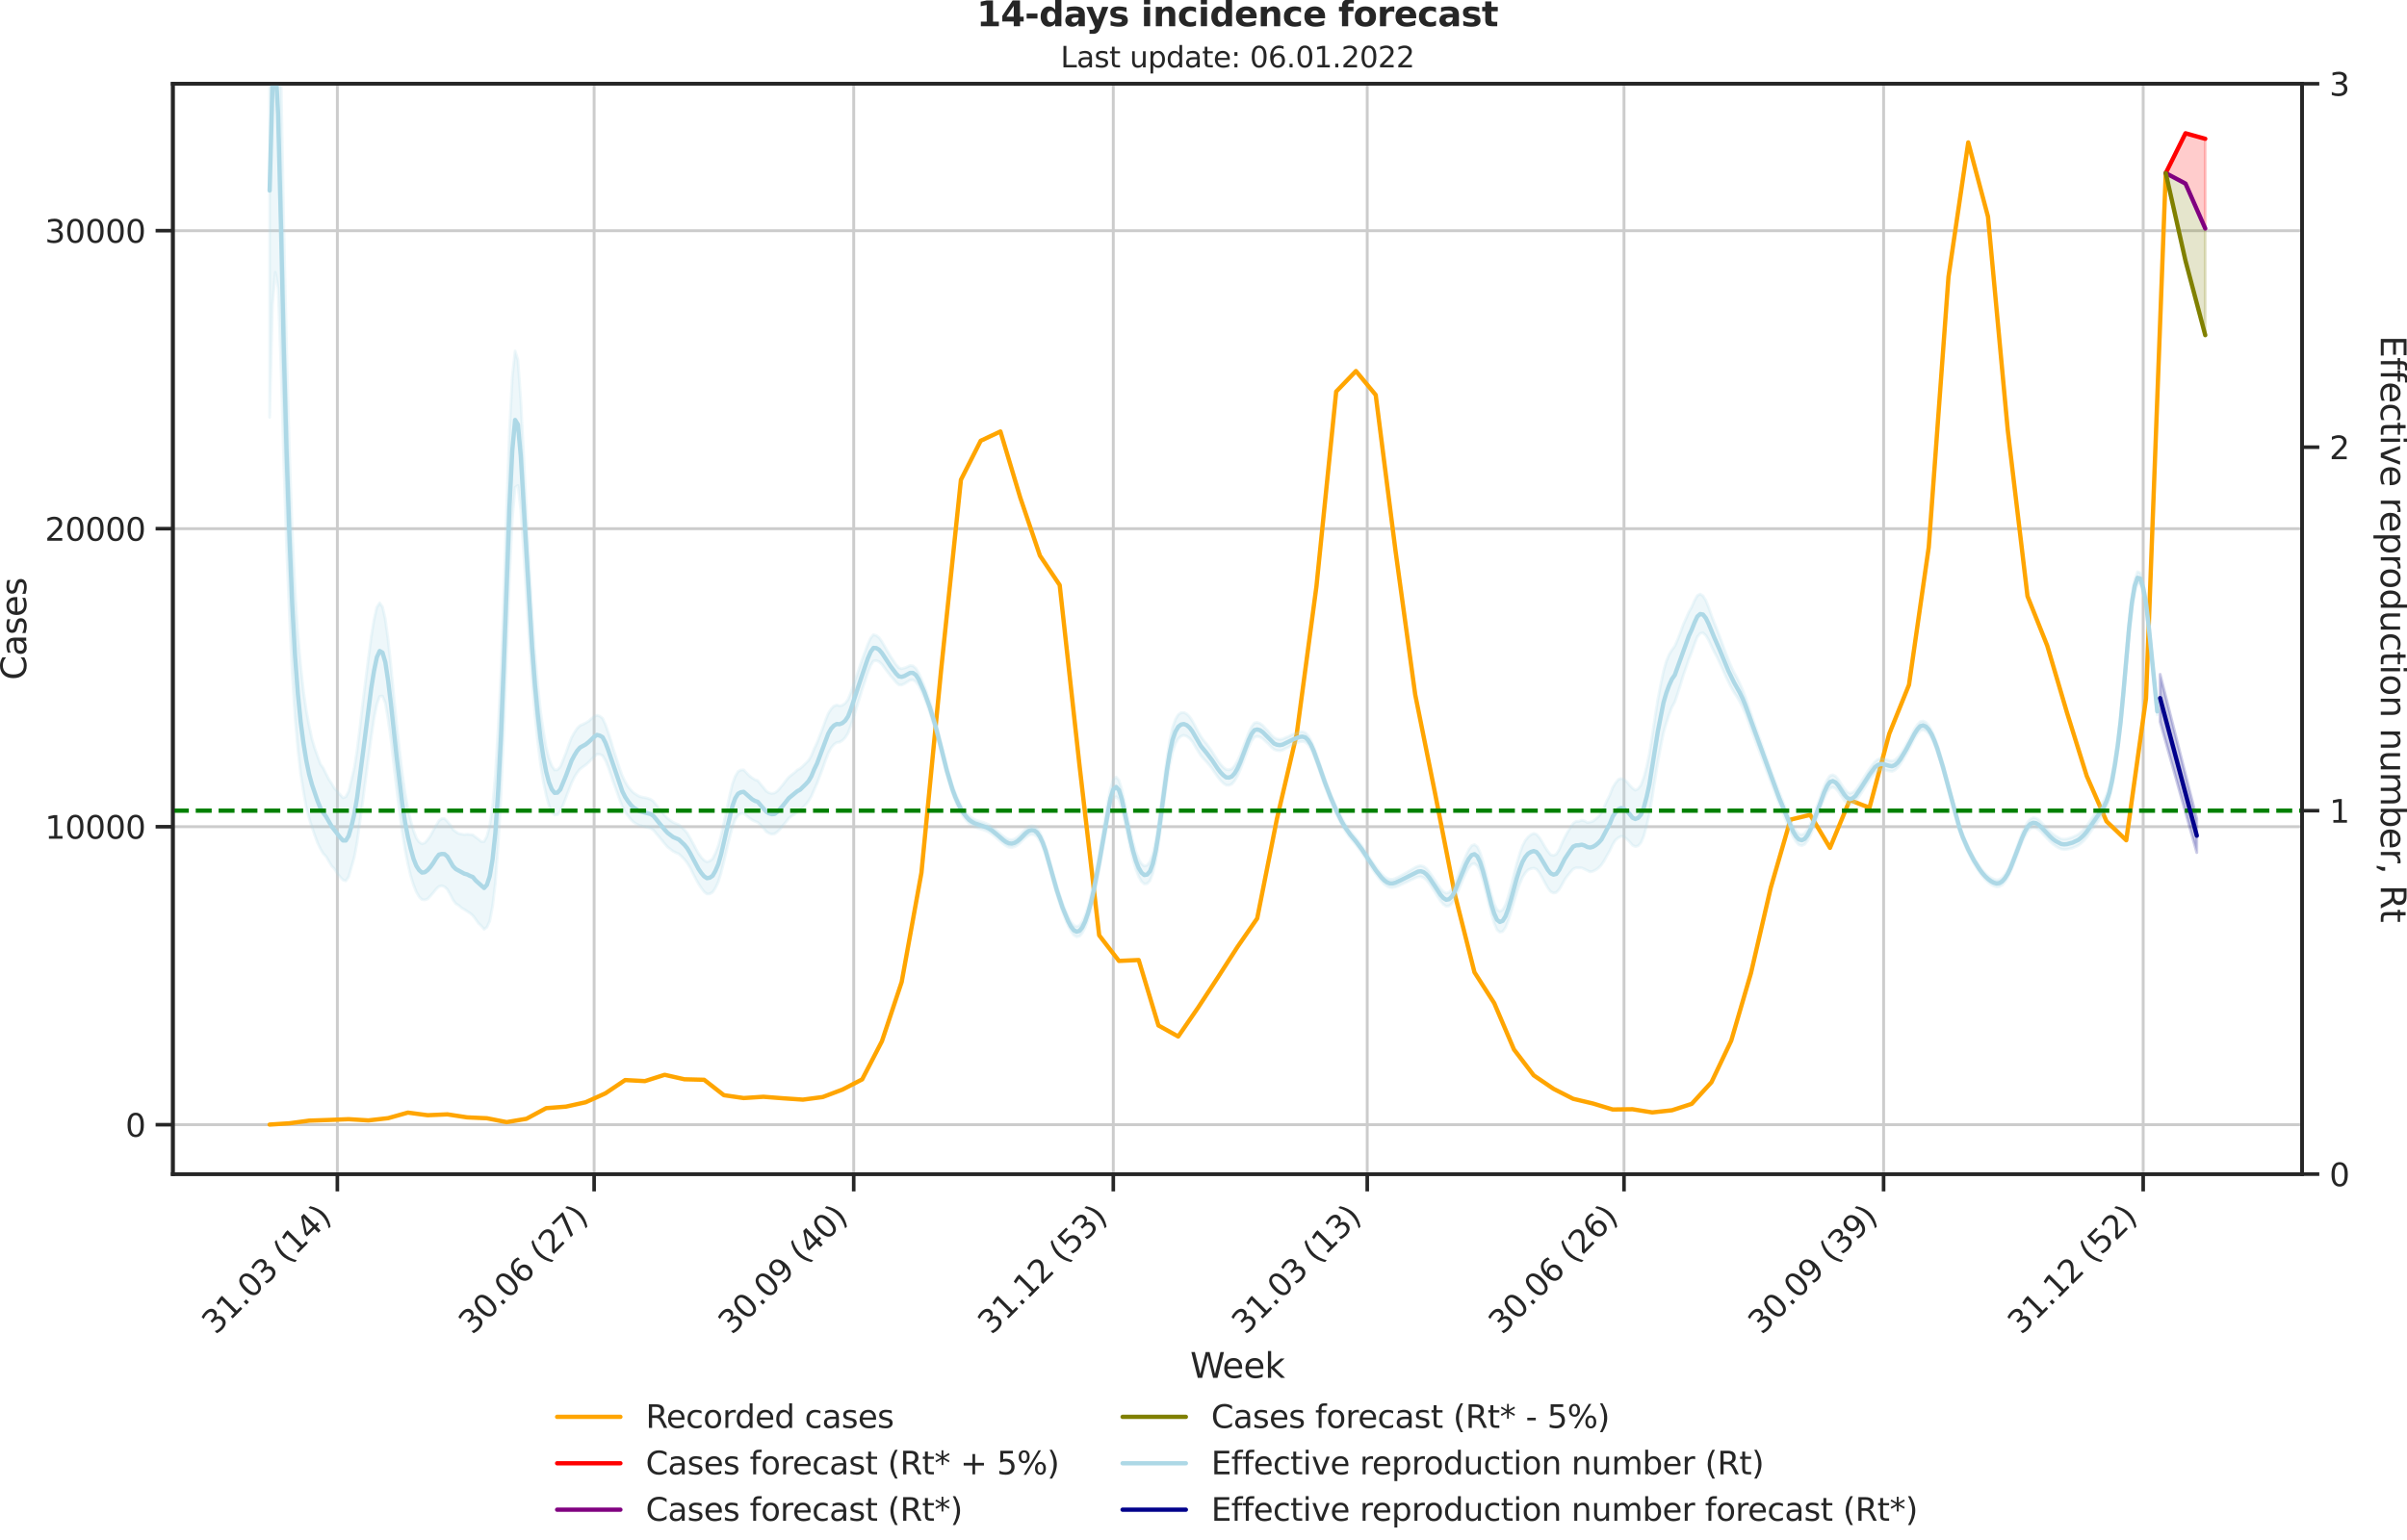 <?xml version="1.0" encoding="utf-8" standalone="no"?>
<!DOCTYPE svg PUBLIC "-//W3C//DTD SVG 1.1//EN"
  "http://www.w3.org/Graphics/SVG/1.1/DTD/svg11.dtd">
<svg xmlns:xlink="http://www.w3.org/1999/xlink" width="836.966pt" height="535.652pt" viewBox="0 0 836.966 535.652" xmlns="http://www.w3.org/2000/svg" version="1.1">
 <defs>
  <style type="text/css">*{stroke-linejoin: round; stroke-linecap: butt}</style>
 </defs>
 <g id="figure_1">
  <g id="patch_1">
   <path d="M -0 535.652 
L 836.966 535.652 
L 836.966 0 
L -0 0 
L -0 535.652 
z
" style="fill: none"/>
  </g>
  <g id="axes_1">
   <g id="patch_2">
    <path d="M 60.108 408.402 
L 800.467 408.402 
L 800.467 29.118 
L 60.108 29.118 
L 60.108 408.402 
z
" style="fill: none"/>
   </g>
   <g id="matplotlib.axis_1">
    <g id="xtick_1">
     <g id="line2d_1">
      <path d="M 117.307 408.402 
L 117.307 29.118 
" clip-path="url(#p93f7a88e9a)" style="fill: none; stroke: #cccccc; stroke-linecap: round"/>
     </g>
     <g id="line2d_2">
      <defs>
       <path id="m95eda6d4d4" d="M 0 0 
L 0 6 
" style="stroke: #262626; stroke-width: 1.25"/>
      </defs>
      <g>
       <use xlink:href="#m95eda6d4d4" x="117.307" y="408.402" style="fill: #262626; stroke: #262626; stroke-width: 1.25"/>
      </g>
     </g>
     <g id="text_1">
      <!-- 31.03 (14) -->
      <g style="fill: #262626" transform="translate(74.983 464.519)rotate(-45)scale(0.11 -0.11)">
       <defs>
        <path id="DejaVuSans-33" d="M 2597 2516 
Q 3050 2419 3304 2112 
Q 3559 1806 3559 1356 
Q 3559 666 3084 287 
Q 2609 -91 1734 -91 
Q 1441 -91 1130 -33 
Q 819 25 488 141 
L 488 750 
Q 750 597 1062 519 
Q 1375 441 1716 441 
Q 2309 441 2620 675 
Q 2931 909 2931 1356 
Q 2931 1769 2642 2001 
Q 2353 2234 1838 2234 
L 1294 2234 
L 1294 2753 
L 1863 2753 
Q 2328 2753 2575 2939 
Q 2822 3125 2822 3475 
Q 2822 3834 2567 4026 
Q 2313 4219 1838 4219 
Q 1578 4219 1281 4162 
Q 984 4106 628 3988 
L 628 4550 
Q 988 4650 1302 4700 
Q 1616 4750 1894 4750 
Q 2613 4750 3031 4423 
Q 3450 4097 3450 3541 
Q 3450 3153 3228 2886 
Q 3006 2619 2597 2516 
z
" transform="scale(0.016)"/>
        <path id="DejaVuSans-31" d="M 794 531 
L 1825 531 
L 1825 4091 
L 703 3866 
L 703 4441 
L 1819 4666 
L 2450 4666 
L 2450 531 
L 3481 531 
L 3481 0 
L 794 0 
L 794 531 
z
" transform="scale(0.016)"/>
        <path id="DejaVuSans-2e" d="M 684 794 
L 1344 794 
L 1344 0 
L 684 0 
L 684 794 
z
" transform="scale(0.016)"/>
        <path id="DejaVuSans-30" d="M 2034 4250 
Q 1547 4250 1301 3770 
Q 1056 3291 1056 2328 
Q 1056 1369 1301 889 
Q 1547 409 2034 409 
Q 2525 409 2770 889 
Q 3016 1369 3016 2328 
Q 3016 3291 2770 3770 
Q 2525 4250 2034 4250 
z
M 2034 4750 
Q 2819 4750 3233 4129 
Q 3647 3509 3647 2328 
Q 3647 1150 3233 529 
Q 2819 -91 2034 -91 
Q 1250 -91 836 529 
Q 422 1150 422 2328 
Q 422 3509 836 4129 
Q 1250 4750 2034 4750 
z
" transform="scale(0.016)"/>
        <path id="DejaVuSans-20" transform="scale(0.016)"/>
        <path id="DejaVuSans-28" d="M 1984 4856 
Q 1566 4138 1362 3434 
Q 1159 2731 1159 2009 
Q 1159 1288 1364 580 
Q 1569 -128 1984 -844 
L 1484 -844 
Q 1016 -109 783 600 
Q 550 1309 550 2009 
Q 550 2706 781 3412 
Q 1013 4119 1484 4856 
L 1984 4856 
z
" transform="scale(0.016)"/>
        <path id="DejaVuSans-34" d="M 2419 4116 
L 825 1625 
L 2419 1625 
L 2419 4116 
z
M 2253 4666 
L 3047 4666 
L 3047 1625 
L 3713 1625 
L 3713 1100 
L 3047 1100 
L 3047 0 
L 2419 0 
L 2419 1100 
L 313 1100 
L 313 1709 
L 2253 4666 
z
" transform="scale(0.016)"/>
        <path id="DejaVuSans-29" d="M 513 4856 
L 1013 4856 
Q 1481 4119 1714 3412 
Q 1947 2706 1947 2009 
Q 1947 1309 1714 600 
Q 1481 -109 1013 -844 
L 513 -844 
Q 928 -128 1133 580 
Q 1338 1288 1338 2009 
Q 1338 2731 1133 3434 
Q 928 4138 513 4856 
z
" transform="scale(0.016)"/>
       </defs>
       <use xlink:href="#DejaVuSans-33"/>
       <use xlink:href="#DejaVuSans-31" x="63.623"/>
       <use xlink:href="#DejaVuSans-2e" x="127.246"/>
       <use xlink:href="#DejaVuSans-30" x="159.033"/>
       <use xlink:href="#DejaVuSans-33" x="222.656"/>
       <use xlink:href="#DejaVuSans-20" x="286.279"/>
       <use xlink:href="#DejaVuSans-28" x="318.066"/>
       <use xlink:href="#DejaVuSans-31" x="357.08"/>
       <use xlink:href="#DejaVuSans-34" x="420.703"/>
       <use xlink:href="#DejaVuSans-29" x="484.326"/>
      </g>
     </g>
    </g>
    <g id="xtick_2">
     <g id="line2d_3">
      <path d="M 206.59 408.402 
L 206.59 29.118 
" clip-path="url(#p93f7a88e9a)" style="fill: none; stroke: #cccccc; stroke-linecap: round"/>
     </g>
     <g id="line2d_4">
      <g>
       <use xlink:href="#m95eda6d4d4" x="206.59" y="408.402" style="fill: #262626; stroke: #262626; stroke-width: 1.25"/>
      </g>
     </g>
     <g id="text_2">
      <!-- 30.06 (27) -->
      <g style="fill: #262626" transform="translate(164.266 464.519)rotate(-45)scale(0.11 -0.11)">
       <defs>
        <path id="DejaVuSans-36" d="M 2113 2584 
Q 1688 2584 1439 2293 
Q 1191 2003 1191 1497 
Q 1191 994 1439 701 
Q 1688 409 2113 409 
Q 2538 409 2786 701 
Q 3034 994 3034 1497 
Q 3034 2003 2786 2293 
Q 2538 2584 2113 2584 
z
M 3366 4563 
L 3366 3988 
Q 3128 4100 2886 4159 
Q 2644 4219 2406 4219 
Q 1781 4219 1451 3797 
Q 1122 3375 1075 2522 
Q 1259 2794 1537 2939 
Q 1816 3084 2150 3084 
Q 2853 3084 3261 2657 
Q 3669 2231 3669 1497 
Q 3669 778 3244 343 
Q 2819 -91 2113 -91 
Q 1303 -91 875 529 
Q 447 1150 447 2328 
Q 447 3434 972 4092 
Q 1497 4750 2381 4750 
Q 2619 4750 2861 4703 
Q 3103 4656 3366 4563 
z
" transform="scale(0.016)"/>
        <path id="DejaVuSans-32" d="M 1228 531 
L 3431 531 
L 3431 0 
L 469 0 
L 469 531 
Q 828 903 1448 1529 
Q 2069 2156 2228 2338 
Q 2531 2678 2651 2914 
Q 2772 3150 2772 3378 
Q 2772 3750 2511 3984 
Q 2250 4219 1831 4219 
Q 1534 4219 1204 4116 
Q 875 4013 500 3803 
L 500 4441 
Q 881 4594 1212 4672 
Q 1544 4750 1819 4750 
Q 2544 4750 2975 4387 
Q 3406 4025 3406 3419 
Q 3406 3131 3298 2873 
Q 3191 2616 2906 2266 
Q 2828 2175 2409 1742 
Q 1991 1309 1228 531 
z
" transform="scale(0.016)"/>
        <path id="DejaVuSans-37" d="M 525 4666 
L 3525 4666 
L 3525 4397 
L 1831 0 
L 1172 0 
L 2766 4134 
L 525 4134 
L 525 4666 
z
" transform="scale(0.016)"/>
       </defs>
       <use xlink:href="#DejaVuSans-33"/>
       <use xlink:href="#DejaVuSans-30" x="63.623"/>
       <use xlink:href="#DejaVuSans-2e" x="127.246"/>
       <use xlink:href="#DejaVuSans-30" x="159.033"/>
       <use xlink:href="#DejaVuSans-36" x="222.656"/>
       <use xlink:href="#DejaVuSans-20" x="286.279"/>
       <use xlink:href="#DejaVuSans-28" x="318.066"/>
       <use xlink:href="#DejaVuSans-32" x="357.08"/>
       <use xlink:href="#DejaVuSans-37" x="420.703"/>
       <use xlink:href="#DejaVuSans-29" x="484.326"/>
      </g>
     </g>
    </g>
    <g id="xtick_3">
     <g id="line2d_5">
      <path d="M 296.854 408.402 
L 296.854 29.118 
" clip-path="url(#p93f7a88e9a)" style="fill: none; stroke: #cccccc; stroke-linecap: round"/>
     </g>
     <g id="line2d_6">
      <g>
       <use xlink:href="#m95eda6d4d4" x="296.854" y="408.402" style="fill: #262626; stroke: #262626; stroke-width: 1.25"/>
      </g>
     </g>
     <g id="text_3">
      <!-- 30.09 (40) -->
      <g style="fill: #262626" transform="translate(254.53 464.519)rotate(-45)scale(0.11 -0.11)">
       <defs>
        <path id="DejaVuSans-39" d="M 703 97 
L 703 672 
Q 941 559 1184 500 
Q 1428 441 1663 441 
Q 2288 441 2617 861 
Q 2947 1281 2994 2138 
Q 2813 1869 2534 1725 
Q 2256 1581 1919 1581 
Q 1219 1581 811 2004 
Q 403 2428 403 3163 
Q 403 3881 828 4315 
Q 1253 4750 1959 4750 
Q 2769 4750 3195 4129 
Q 3622 3509 3622 2328 
Q 3622 1225 3098 567 
Q 2575 -91 1691 -91 
Q 1453 -91 1209 -44 
Q 966 3 703 97 
z
M 1959 2075 
Q 2384 2075 2632 2365 
Q 2881 2656 2881 3163 
Q 2881 3666 2632 3958 
Q 2384 4250 1959 4250 
Q 1534 4250 1286 3958 
Q 1038 3666 1038 3163 
Q 1038 2656 1286 2365 
Q 1534 2075 1959 2075 
z
" transform="scale(0.016)"/>
       </defs>
       <use xlink:href="#DejaVuSans-33"/>
       <use xlink:href="#DejaVuSans-30" x="63.623"/>
       <use xlink:href="#DejaVuSans-2e" x="127.246"/>
       <use xlink:href="#DejaVuSans-30" x="159.033"/>
       <use xlink:href="#DejaVuSans-39" x="222.656"/>
       <use xlink:href="#DejaVuSans-20" x="286.279"/>
       <use xlink:href="#DejaVuSans-28" x="318.066"/>
       <use xlink:href="#DejaVuSans-34" x="357.08"/>
       <use xlink:href="#DejaVuSans-30" x="420.703"/>
       <use xlink:href="#DejaVuSans-29" x="484.326"/>
      </g>
     </g>
    </g>
    <g id="xtick_4">
     <g id="line2d_7">
      <path d="M 387.118 408.402 
L 387.118 29.118 
" clip-path="url(#p93f7a88e9a)" style="fill: none; stroke: #cccccc; stroke-linecap: round"/>
     </g>
     <g id="line2d_8">
      <g>
       <use xlink:href="#m95eda6d4d4" x="387.118" y="408.402" style="fill: #262626; stroke: #262626; stroke-width: 1.25"/>
      </g>
     </g>
     <g id="text_4">
      <!-- 31.12 (53) -->
      <g style="fill: #262626" transform="translate(344.794 464.519)rotate(-45)scale(0.11 -0.11)">
       <defs>
        <path id="DejaVuSans-35" d="M 691 4666 
L 3169 4666 
L 3169 4134 
L 1269 4134 
L 1269 2991 
Q 1406 3038 1543 3061 
Q 1681 3084 1819 3084 
Q 2600 3084 3056 2656 
Q 3513 2228 3513 1497 
Q 3513 744 3044 326 
Q 2575 -91 1722 -91 
Q 1428 -91 1123 -41 
Q 819 9 494 109 
L 494 744 
Q 775 591 1075 516 
Q 1375 441 1709 441 
Q 2250 441 2565 725 
Q 2881 1009 2881 1497 
Q 2881 1984 2565 2268 
Q 2250 2553 1709 2553 
Q 1456 2553 1204 2497 
Q 953 2441 691 2322 
L 691 4666 
z
" transform="scale(0.016)"/>
       </defs>
       <use xlink:href="#DejaVuSans-33"/>
       <use xlink:href="#DejaVuSans-31" x="63.623"/>
       <use xlink:href="#DejaVuSans-2e" x="127.246"/>
       <use xlink:href="#DejaVuSans-31" x="159.033"/>
       <use xlink:href="#DejaVuSans-32" x="222.656"/>
       <use xlink:href="#DejaVuSans-20" x="286.279"/>
       <use xlink:href="#DejaVuSans-28" x="318.066"/>
       <use xlink:href="#DejaVuSans-35" x="357.08"/>
       <use xlink:href="#DejaVuSans-33" x="420.703"/>
       <use xlink:href="#DejaVuSans-29" x="484.326"/>
      </g>
     </g>
    </g>
    <g id="xtick_5">
     <g id="line2d_9">
      <path d="M 475.419 408.402 
L 475.419 29.118 
" clip-path="url(#p93f7a88e9a)" style="fill: none; stroke: #cccccc; stroke-linecap: round"/>
     </g>
     <g id="line2d_10">
      <g>
       <use xlink:href="#m95eda6d4d4" x="475.419" y="408.402" style="fill: #262626; stroke: #262626; stroke-width: 1.25"/>
      </g>
     </g>
     <g id="text_5">
      <!-- 31.03 (13) -->
      <g style="fill: #262626" transform="translate(433.095 464.519)rotate(-45)scale(0.11 -0.11)">
       <use xlink:href="#DejaVuSans-33"/>
       <use xlink:href="#DejaVuSans-31" x="63.623"/>
       <use xlink:href="#DejaVuSans-2e" x="127.246"/>
       <use xlink:href="#DejaVuSans-30" x="159.033"/>
       <use xlink:href="#DejaVuSans-33" x="222.656"/>
       <use xlink:href="#DejaVuSans-20" x="286.279"/>
       <use xlink:href="#DejaVuSans-28" x="318.066"/>
       <use xlink:href="#DejaVuSans-31" x="357.08"/>
       <use xlink:href="#DejaVuSans-33" x="420.703"/>
       <use xlink:href="#DejaVuSans-29" x="484.326"/>
      </g>
     </g>
    </g>
    <g id="xtick_6">
     <g id="line2d_11">
      <path d="M 564.702 408.402 
L 564.702 29.118 
" clip-path="url(#p93f7a88e9a)" style="fill: none; stroke: #cccccc; stroke-linecap: round"/>
     </g>
     <g id="line2d_12">
      <g>
       <use xlink:href="#m95eda6d4d4" x="564.702" y="408.402" style="fill: #262626; stroke: #262626; stroke-width: 1.25"/>
      </g>
     </g>
     <g id="text_6">
      <!-- 30.06 (26) -->
      <g style="fill: #262626" transform="translate(522.378 464.519)rotate(-45)scale(0.11 -0.11)">
       <use xlink:href="#DejaVuSans-33"/>
       <use xlink:href="#DejaVuSans-30" x="63.623"/>
       <use xlink:href="#DejaVuSans-2e" x="127.246"/>
       <use xlink:href="#DejaVuSans-30" x="159.033"/>
       <use xlink:href="#DejaVuSans-36" x="222.656"/>
       <use xlink:href="#DejaVuSans-20" x="286.279"/>
       <use xlink:href="#DejaVuSans-28" x="318.066"/>
       <use xlink:href="#DejaVuSans-32" x="357.08"/>
       <use xlink:href="#DejaVuSans-36" x="420.703"/>
       <use xlink:href="#DejaVuSans-29" x="484.326"/>
      </g>
     </g>
    </g>
    <g id="xtick_7">
     <g id="line2d_13">
      <path d="M 654.966 408.402 
L 654.966 29.118 
" clip-path="url(#p93f7a88e9a)" style="fill: none; stroke: #cccccc; stroke-linecap: round"/>
     </g>
     <g id="line2d_14">
      <g>
       <use xlink:href="#m95eda6d4d4" x="654.966" y="408.402" style="fill: #262626; stroke: #262626; stroke-width: 1.25"/>
      </g>
     </g>
     <g id="text_7">
      <!-- 30.09 (39) -->
      <g style="fill: #262626" transform="translate(612.642 464.519)rotate(-45)scale(0.11 -0.11)">
       <use xlink:href="#DejaVuSans-33"/>
       <use xlink:href="#DejaVuSans-30" x="63.623"/>
       <use xlink:href="#DejaVuSans-2e" x="127.246"/>
       <use xlink:href="#DejaVuSans-30" x="159.033"/>
       <use xlink:href="#DejaVuSans-39" x="222.656"/>
       <use xlink:href="#DejaVuSans-20" x="286.279"/>
       <use xlink:href="#DejaVuSans-28" x="318.066"/>
       <use xlink:href="#DejaVuSans-33" x="357.08"/>
       <use xlink:href="#DejaVuSans-39" x="420.703"/>
       <use xlink:href="#DejaVuSans-29" x="484.326"/>
      </g>
     </g>
    </g>
    <g id="xtick_8">
     <g id="line2d_15">
      <path d="M 745.23 408.402 
L 745.23 29.118 
" clip-path="url(#p93f7a88e9a)" style="fill: none; stroke: #cccccc; stroke-linecap: round"/>
     </g>
     <g id="line2d_16">
      <g>
       <use xlink:href="#m95eda6d4d4" x="745.23" y="408.402" style="fill: #262626; stroke: #262626; stroke-width: 1.25"/>
      </g>
     </g>
     <g id="text_8">
      <!-- 31.12 (52) -->
      <g style="fill: #262626" transform="translate(702.906 464.519)rotate(-45)scale(0.11 -0.11)">
       <use xlink:href="#DejaVuSans-33"/>
       <use xlink:href="#DejaVuSans-31" x="63.623"/>
       <use xlink:href="#DejaVuSans-2e" x="127.246"/>
       <use xlink:href="#DejaVuSans-31" x="159.033"/>
       <use xlink:href="#DejaVuSans-32" x="222.656"/>
       <use xlink:href="#DejaVuSans-20" x="286.279"/>
       <use xlink:href="#DejaVuSans-28" x="318.066"/>
       <use xlink:href="#DejaVuSans-35" x="357.08"/>
       <use xlink:href="#DejaVuSans-32" x="420.703"/>
       <use xlink:href="#DejaVuSans-29" x="484.326"/>
      </g>
     </g>
    </g>
    <g id="text_9">
     <!-- Week -->
     <g style="fill: #262626" transform="translate(413.849 479.255)scale(0.12 -0.12)">
      <defs>
       <path id="DejaVuSans-57" d="M 213 4666 
L 850 4666 
L 1831 722 
L 2809 4666 
L 3519 4666 
L 4500 722 
L 5478 4666 
L 6119 4666 
L 4947 0 
L 4153 0 
L 3169 4050 
L 2175 0 
L 1381 0 
L 213 4666 
z
" transform="scale(0.016)"/>
       <path id="DejaVuSans-65" d="M 3597 1894 
L 3597 1613 
L 953 1613 
Q 991 1019 1311 708 
Q 1631 397 2203 397 
Q 2534 397 2845 478 
Q 3156 559 3463 722 
L 3463 178 
Q 3153 47 2828 -22 
Q 2503 -91 2169 -91 
Q 1331 -91 842 396 
Q 353 884 353 1716 
Q 353 2575 817 3079 
Q 1281 3584 2069 3584 
Q 2775 3584 3186 3129 
Q 3597 2675 3597 1894 
z
M 3022 2063 
Q 3016 2534 2758 2815 
Q 2500 3097 2075 3097 
Q 1594 3097 1305 2825 
Q 1016 2553 972 2059 
L 3022 2063 
z
" transform="scale(0.016)"/>
       <path id="DejaVuSans-6b" d="M 581 4863 
L 1159 4863 
L 1159 1991 
L 2875 3500 
L 3609 3500 
L 1753 1863 
L 3688 0 
L 2938 0 
L 1159 1709 
L 1159 0 
L 581 0 
L 581 4863 
z
" transform="scale(0.016)"/>
      </defs>
      <use xlink:href="#DejaVuSans-57"/>
      <use xlink:href="#DejaVuSans-65" x="93.002"/>
      <use xlink:href="#DejaVuSans-65" x="154.525"/>
      <use xlink:href="#DejaVuSans-6b" x="216.049"/>
     </g>
    </g>
   </g>
   <g id="matplotlib.axis_2">
    <g id="ytick_1">
     <g id="line2d_17">
      <path d="M 60.108 391.203 
L 800.467 391.203 
" clip-path="url(#p93f7a88e9a)" style="fill: none; stroke: #cccccc; stroke-linecap: round"/>
     </g>
     <g id="line2d_18">
      <defs>
       <path id="me0831396ef" d="M 0 0 
L -6 0 
" style="stroke: #262626; stroke-width: 1.25"/>
      </defs>
      <g>
       <use xlink:href="#me0831396ef" x="60.108" y="391.203" style="fill: #262626; stroke: #262626; stroke-width: 1.25"/>
      </g>
     </g>
     <g id="text_10">
      <!-- 0 -->
      <g style="fill: #262626" transform="translate(43.609 395.383)scale(0.11 -0.11)">
       <use xlink:href="#DejaVuSans-30"/>
      </g>
     </g>
    </g>
    <g id="ytick_2">
     <g id="line2d_19">
      <path d="M 60.108 287.55 
L 800.467 287.55 
" clip-path="url(#p93f7a88e9a)" style="fill: none; stroke: #cccccc; stroke-linecap: round"/>
     </g>
     <g id="line2d_20">
      <g>
       <use xlink:href="#me0831396ef" x="60.108" y="287.55" style="fill: #262626; stroke: #262626; stroke-width: 1.25"/>
      </g>
     </g>
     <g id="text_11">
      <!-- 10000 -->
      <g style="fill: #262626" transform="translate(15.614 291.729)scale(0.11 -0.11)">
       <use xlink:href="#DejaVuSans-31"/>
       <use xlink:href="#DejaVuSans-30" x="63.623"/>
       <use xlink:href="#DejaVuSans-30" x="127.246"/>
       <use xlink:href="#DejaVuSans-30" x="190.869"/>
       <use xlink:href="#DejaVuSans-30" x="254.492"/>
      </g>
     </g>
    </g>
    <g id="ytick_3">
     <g id="line2d_21">
      <path d="M 60.108 183.896 
L 800.467 183.896 
" clip-path="url(#p93f7a88e9a)" style="fill: none; stroke: #cccccc; stroke-linecap: round"/>
     </g>
     <g id="line2d_22">
      <g>
       <use xlink:href="#me0831396ef" x="60.108" y="183.896" style="fill: #262626; stroke: #262626; stroke-width: 1.25"/>
      </g>
     </g>
     <g id="text_12">
      <!-- 20000 -->
      <g style="fill: #262626" transform="translate(15.614 188.075)scale(0.11 -0.11)">
       <use xlink:href="#DejaVuSans-32"/>
       <use xlink:href="#DejaVuSans-30" x="63.623"/>
       <use xlink:href="#DejaVuSans-30" x="127.246"/>
       <use xlink:href="#DejaVuSans-30" x="190.869"/>
       <use xlink:href="#DejaVuSans-30" x="254.492"/>
      </g>
     </g>
    </g>
    <g id="ytick_4">
     <g id="line2d_23">
      <path d="M 60.108 80.243 
L 800.467 80.243 
" clip-path="url(#p93f7a88e9a)" style="fill: none; stroke: #cccccc; stroke-linecap: round"/>
     </g>
     <g id="line2d_24">
      <g>
       <use xlink:href="#me0831396ef" x="60.108" y="80.243" style="fill: #262626; stroke: #262626; stroke-width: 1.25"/>
      </g>
     </g>
     <g id="text_13">
      <!-- 30000 -->
      <g style="fill: #262626" transform="translate(15.614 84.422)scale(0.11 -0.11)">
       <use xlink:href="#DejaVuSans-33"/>
       <use xlink:href="#DejaVuSans-30" x="63.623"/>
       <use xlink:href="#DejaVuSans-30" x="127.246"/>
       <use xlink:href="#DejaVuSans-30" x="190.869"/>
       <use xlink:href="#DejaVuSans-30" x="254.492"/>
      </g>
     </g>
    </g>
    <g id="text_14">
     <!-- Cases -->
     <g style="fill: #262626" transform="translate(9.118 236.57)rotate(-90)scale(0.12 -0.12)">
      <defs>
       <path id="DejaVuSans-43" d="M 4122 4306 
L 4122 3641 
Q 3803 3938 3442 4084 
Q 3081 4231 2675 4231 
Q 1875 4231 1450 3742 
Q 1025 3253 1025 2328 
Q 1025 1406 1450 917 
Q 1875 428 2675 428 
Q 3081 428 3442 575 
Q 3803 722 4122 1019 
L 4122 359 
Q 3791 134 3420 21 
Q 3050 -91 2638 -91 
Q 1578 -91 968 557 
Q 359 1206 359 2328 
Q 359 3453 968 4101 
Q 1578 4750 2638 4750 
Q 3056 4750 3426 4639 
Q 3797 4528 4122 4306 
z
" transform="scale(0.016)"/>
       <path id="DejaVuSans-61" d="M 2194 1759 
Q 1497 1759 1228 1600 
Q 959 1441 959 1056 
Q 959 750 1161 570 
Q 1363 391 1709 391 
Q 2188 391 2477 730 
Q 2766 1069 2766 1631 
L 2766 1759 
L 2194 1759 
z
M 3341 1997 
L 3341 0 
L 2766 0 
L 2766 531 
Q 2569 213 2275 61 
Q 1981 -91 1556 -91 
Q 1019 -91 701 211 
Q 384 513 384 1019 
Q 384 1609 779 1909 
Q 1175 2209 1959 2209 
L 2766 2209 
L 2766 2266 
Q 2766 2663 2505 2880 
Q 2244 3097 1772 3097 
Q 1472 3097 1187 3025 
Q 903 2953 641 2809 
L 641 3341 
Q 956 3463 1253 3523 
Q 1550 3584 1831 3584 
Q 2591 3584 2966 3190 
Q 3341 2797 3341 1997 
z
" transform="scale(0.016)"/>
       <path id="DejaVuSans-73" d="M 2834 3397 
L 2834 2853 
Q 2591 2978 2328 3040 
Q 2066 3103 1784 3103 
Q 1356 3103 1142 2972 
Q 928 2841 928 2578 
Q 928 2378 1081 2264 
Q 1234 2150 1697 2047 
L 1894 2003 
Q 2506 1872 2764 1633 
Q 3022 1394 3022 966 
Q 3022 478 2636 193 
Q 2250 -91 1575 -91 
Q 1294 -91 989 -36 
Q 684 19 347 128 
L 347 722 
Q 666 556 975 473 
Q 1284 391 1588 391 
Q 1994 391 2212 530 
Q 2431 669 2431 922 
Q 2431 1156 2273 1281 
Q 2116 1406 1581 1522 
L 1381 1569 
Q 847 1681 609 1914 
Q 372 2147 372 2553 
Q 372 3047 722 3315 
Q 1072 3584 1716 3584 
Q 2034 3584 2315 3537 
Q 2597 3491 2834 3397 
z
" transform="scale(0.016)"/>
      </defs>
      <use xlink:href="#DejaVuSans-43"/>
      <use xlink:href="#DejaVuSans-61" x="69.824"/>
      <use xlink:href="#DejaVuSans-73" x="131.104"/>
      <use xlink:href="#DejaVuSans-65" x="183.203"/>
      <use xlink:href="#DejaVuSans-73" x="244.727"/>
     </g>
    </g>
   </g>
   <g id="PolyCollection_1">
    <defs>
     <path id="ma091bc15d1" d="M 753.079 -475.438 
L 753.079 -475.438 
L 759.947 -489.293 
L 766.815 -487.373 
L 766.815 -456.173 
L 766.815 -456.173 
L 759.947 -471.786 
L 753.079 -475.438 
z
" style="stroke: #ff0000; stroke-opacity: 0.2"/>
    </defs>
    <g clip-path="url(#p93f7a88e9a)">
     <use xlink:href="#ma091bc15d1" x="0" y="535.652" style="fill: #ff0000; fill-opacity: 0.2; stroke: #ff0000; stroke-opacity: 0.2"/>
    </g>
   </g>
   <g id="PolyCollection_2">
    <defs>
     <path id="m9a2fc4c7cf" d="M 753.079 -475.438 
L 753.079 -475.438 
L 759.947 -471.786 
L 766.815 -456.173 
L 766.815 -419.078 
L 766.815 -419.078 
L 759.947 -444.929 
L 753.079 -475.438 
z
" style="stroke: #808000; stroke-opacity: 0.2"/>
    </defs>
    <g clip-path="url(#p93f7a88e9a)">
     <use xlink:href="#m9a2fc4c7cf" x="0" y="535.652" style="fill: #808000; fill-opacity: 0.2; stroke: #808000; stroke-opacity: 0.2"/>
    </g>
   </g>
   <g id="line2d_25">
    <path d="M 93.76 391.162 
L 100.628 390.716 
L 107.496 389.794 
L 114.364 389.555 
L 121.232 389.286 
L 128.1 389.711 
L 134.968 388.933 
L 141.836 386.995 
L 148.703 387.907 
L 155.571 387.607 
L 162.439 388.654 
L 169.307 388.964 
L 176.175 390.312 
L 183.043 389.151 
L 189.911 385.451 
L 196.779 384.922 
L 203.647 383.398 
L 210.515 380.299 
L 217.382 375.676 
L 224.25 376.039 
L 231.118 373.852 
L 237.986 375.407 
L 244.854 375.583 
L 251.722 380.942 
L 258.59 381.937 
L 265.458 381.491 
L 272.326 382.02 
L 279.194 382.486 
L 286.062 381.584 
L 292.929 378.993 
L 299.797 375.438 
L 306.665 362.17 
L 313.533 341.564 
L 320.401 303.575 
L 327.269 232.8 
L 334.137 166.887 
L 341.005 153.318 
L 347.873 150.084 
L 354.741 173.013 
L 361.608 193.256 
L 368.476 203.508 
L 375.344 266.021 
L 382.212 325.332 
L 389.08 334.235 
L 395.948 333.924 
L 402.816 356.687 
L 409.684 360.522 
L 416.552 350.55 
L 423.42 340.061 
L 430.288 329.384 
L 437.155 319.444 
L 444.023 284.782 
L 450.891 255.365 
L 457.759 203.932 
L 464.627 136.195 
L 471.495 129.063 
L 478.363 137.366 
L 485.231 191.442 
L 492.099 241.611 
L 498.967 275.764 
L 505.834 310.913 
L 512.702 338.185 
L 519.57 348.913 
L 526.438 365.041 
L 533.306 374.038 
L 540.174 378.713 
L 547.042 382.206 
L 553.91 383.834 
L 560.778 385.917 
L 567.646 385.824 
L 574.513 386.933 
L 581.381 386.187 
L 588.249 383.958 
L 595.117 376.433 
L 601.985 361.983 
L 608.853 338.454 
L 615.721 308.809 
L 622.589 285.093 
L 629.457 283.435 
L 636.325 294.909 
L 643.193 278.294 
L 650.06 280.947 
L 656.928 255.251 
L 663.796 238.211 
L 670.664 190.343 
L 677.532 96.268 
L 684.4 49.54 
L 691.268 75.361 
L 698.136 149.556 
L 705.004 207.363 
L 711.872 224.601 
L 718.739 247.892 
L 725.607 269.908 
L 732.475 285.674 
L 739.343 292.266 
L 746.211 242.958 
L 753.079 60.213 
" clip-path="url(#p93f7a88e9a)" style="fill: none; stroke: #ffa500; stroke-width: 1.5; stroke-linecap: round"/>
   </g>
   <g id="line2d_26">
    <path d="M 753.079 60.213 
L 759.947 46.358 
L 766.815 48.278 
" clip-path="url(#p93f7a88e9a)" style="fill: none; stroke: #ff0000; stroke-width: 1.5; stroke-linecap: round"/>
   </g>
   <g id="line2d_27">
    <path d="M 753.079 60.213 
L 759.947 63.865 
L 766.815 79.478 
" clip-path="url(#p93f7a88e9a)" style="fill: none; stroke: #800080; stroke-width: 1.5; stroke-linecap: round"/>
   </g>
   <g id="line2d_28">
    <path d="M 753.079 60.213 
L 759.947 90.722 
L 766.815 116.573 
" clip-path="url(#p93f7a88e9a)" style="fill: none; stroke: #808000; stroke-width: 1.5; stroke-linecap: round"/>
   </g>
   <g id="patch_3">
    <path d="M 60.108 408.402 
L 60.108 29.118 
" style="fill: none; stroke: #262626; stroke-width: 1.25; stroke-linejoin: miter; stroke-linecap: square"/>
   </g>
   <g id="patch_4">
    <path d="M 800.467 408.402 
L 800.467 29.118 
" style="fill: none; stroke: #262626; stroke-width: 1.25; stroke-linejoin: miter; stroke-linecap: square"/>
   </g>
   <g id="patch_5">
    <path d="M 60.108 408.402 
L 800.467 408.402 
" style="fill: none; stroke: #262626; stroke-width: 1.25; stroke-linejoin: miter; stroke-linecap: square"/>
   </g>
   <g id="patch_6">
    <path d="M 60.108 29.118 
L 800.467 29.118 
" style="fill: none; stroke: #262626; stroke-width: 1.25; stroke-linejoin: miter; stroke-linecap: square"/>
   </g>
   <g id="text_15">
    <!-- Last update: 06.01.2022 -->
    <g style="fill: #262626" transform="translate(368.789 23.429)scale(0.1 -0.1)">
     <defs>
      <path id="DejaVuSans-4c" d="M 628 4666 
L 1259 4666 
L 1259 531 
L 3531 531 
L 3531 0 
L 628 0 
L 628 4666 
z
" transform="scale(0.016)"/>
      <path id="DejaVuSans-74" d="M 1172 4494 
L 1172 3500 
L 2356 3500 
L 2356 3053 
L 1172 3053 
L 1172 1153 
Q 1172 725 1289 603 
Q 1406 481 1766 481 
L 2356 481 
L 2356 0 
L 1766 0 
Q 1100 0 847 248 
Q 594 497 594 1153 
L 594 3053 
L 172 3053 
L 172 3500 
L 594 3500 
L 594 4494 
L 1172 4494 
z
" transform="scale(0.016)"/>
      <path id="DejaVuSans-75" d="M 544 1381 
L 544 3500 
L 1119 3500 
L 1119 1403 
Q 1119 906 1312 657 
Q 1506 409 1894 409 
Q 2359 409 2629 706 
Q 2900 1003 2900 1516 
L 2900 3500 
L 3475 3500 
L 3475 0 
L 2900 0 
L 2900 538 
Q 2691 219 2414 64 
Q 2138 -91 1772 -91 
Q 1169 -91 856 284 
Q 544 659 544 1381 
z
M 1991 3584 
L 1991 3584 
z
" transform="scale(0.016)"/>
      <path id="DejaVuSans-70" d="M 1159 525 
L 1159 -1331 
L 581 -1331 
L 581 3500 
L 1159 3500 
L 1159 2969 
Q 1341 3281 1617 3432 
Q 1894 3584 2278 3584 
Q 2916 3584 3314 3078 
Q 3713 2572 3713 1747 
Q 3713 922 3314 415 
Q 2916 -91 2278 -91 
Q 1894 -91 1617 61 
Q 1341 213 1159 525 
z
M 3116 1747 
Q 3116 2381 2855 2742 
Q 2594 3103 2138 3103 
Q 1681 3103 1420 2742 
Q 1159 2381 1159 1747 
Q 1159 1113 1420 752 
Q 1681 391 2138 391 
Q 2594 391 2855 752 
Q 3116 1113 3116 1747 
z
" transform="scale(0.016)"/>
      <path id="DejaVuSans-64" d="M 2906 2969 
L 2906 4863 
L 3481 4863 
L 3481 0 
L 2906 0 
L 2906 525 
Q 2725 213 2448 61 
Q 2172 -91 1784 -91 
Q 1150 -91 751 415 
Q 353 922 353 1747 
Q 353 2572 751 3078 
Q 1150 3584 1784 3584 
Q 2172 3584 2448 3432 
Q 2725 3281 2906 2969 
z
M 947 1747 
Q 947 1113 1208 752 
Q 1469 391 1925 391 
Q 2381 391 2643 752 
Q 2906 1113 2906 1747 
Q 2906 2381 2643 2742 
Q 2381 3103 1925 3103 
Q 1469 3103 1208 2742 
Q 947 2381 947 1747 
z
" transform="scale(0.016)"/>
      <path id="DejaVuSans-3a" d="M 750 794 
L 1409 794 
L 1409 0 
L 750 0 
L 750 794 
z
M 750 3309 
L 1409 3309 
L 1409 2516 
L 750 2516 
L 750 3309 
z
" transform="scale(0.016)"/>
     </defs>
     <use xlink:href="#DejaVuSans-4c"/>
     <use xlink:href="#DejaVuSans-61" x="55.713"/>
     <use xlink:href="#DejaVuSans-73" x="116.992"/>
     <use xlink:href="#DejaVuSans-74" x="169.092"/>
     <use xlink:href="#DejaVuSans-20" x="208.301"/>
     <use xlink:href="#DejaVuSans-75" x="240.088"/>
     <use xlink:href="#DejaVuSans-70" x="303.467"/>
     <use xlink:href="#DejaVuSans-64" x="366.943"/>
     <use xlink:href="#DejaVuSans-61" x="430.42"/>
     <use xlink:href="#DejaVuSans-74" x="491.699"/>
     <use xlink:href="#DejaVuSans-65" x="530.908"/>
     <use xlink:href="#DejaVuSans-3a" x="592.432"/>
     <use xlink:href="#DejaVuSans-20" x="626.123"/>
     <use xlink:href="#DejaVuSans-30" x="657.91"/>
     <use xlink:href="#DejaVuSans-36" x="721.533"/>
     <use xlink:href="#DejaVuSans-2e" x="785.156"/>
     <use xlink:href="#DejaVuSans-30" x="816.943"/>
     <use xlink:href="#DejaVuSans-31" x="880.566"/>
     <use xlink:href="#DejaVuSans-2e" x="944.189"/>
     <use xlink:href="#DejaVuSans-32" x="975.977"/>
     <use xlink:href="#DejaVuSans-30" x="1039.6"/>
     <use xlink:href="#DejaVuSans-32" x="1103.223"/>
     <use xlink:href="#DejaVuSans-32" x="1166.846"/>
    </g>
   </g>
   <g id="text_16">
    <!-- 14-days incidence forecast -->
    <g style="fill: #262626" transform="translate(339.623 9.118)scale(0.12 -0.12)">
     <defs>
      <path id="DejaVuSans-Bold-31" d="M 750 831 
L 1813 831 
L 1813 3847 
L 722 3622 
L 722 4441 
L 1806 4666 
L 2950 4666 
L 2950 831 
L 4013 831 
L 4013 0 
L 750 0 
L 750 831 
z
" transform="scale(0.016)"/>
      <path id="DejaVuSans-Bold-34" d="M 2356 3675 
L 1038 1722 
L 2356 1722 
L 2356 3675 
z
M 2156 4666 
L 3494 4666 
L 3494 1722 
L 4159 1722 
L 4159 850 
L 3494 850 
L 3494 0 
L 2356 0 
L 2356 850 
L 288 850 
L 288 1881 
L 2156 4666 
z
" transform="scale(0.016)"/>
      <path id="DejaVuSans-Bold-2d" d="M 347 2297 
L 2309 2297 
L 2309 1388 
L 347 1388 
L 347 2297 
z
" transform="scale(0.016)"/>
      <path id="DejaVuSans-Bold-64" d="M 2919 2988 
L 2919 4863 
L 4044 4863 
L 4044 0 
L 2919 0 
L 2919 506 
Q 2688 197 2409 53 
Q 2131 -91 1766 -91 
Q 1119 -91 703 423 
Q 288 938 288 1747 
Q 288 2556 703 3070 
Q 1119 3584 1766 3584 
Q 2128 3584 2408 3439 
Q 2688 3294 2919 2988 
z
M 2181 722 
Q 2541 722 2730 984 
Q 2919 1247 2919 1747 
Q 2919 2247 2730 2509 
Q 2541 2772 2181 2772 
Q 1825 2772 1636 2509 
Q 1447 2247 1447 1747 
Q 1447 1247 1636 984 
Q 1825 722 2181 722 
z
" transform="scale(0.016)"/>
      <path id="DejaVuSans-Bold-61" d="M 2106 1575 
Q 1756 1575 1579 1456 
Q 1403 1338 1403 1106 
Q 1403 894 1545 773 
Q 1688 653 1941 653 
Q 2256 653 2472 879 
Q 2688 1106 2688 1447 
L 2688 1575 
L 2106 1575 
z
M 3816 1997 
L 3816 0 
L 2688 0 
L 2688 519 
Q 2463 200 2181 54 
Q 1900 -91 1497 -91 
Q 953 -91 614 226 
Q 275 544 275 1050 
Q 275 1666 698 1953 
Q 1122 2241 2028 2241 
L 2688 2241 
L 2688 2328 
Q 2688 2594 2478 2717 
Q 2269 2841 1825 2841 
Q 1466 2841 1156 2769 
Q 847 2697 581 2553 
L 581 3406 
Q 941 3494 1303 3539 
Q 1666 3584 2028 3584 
Q 2975 3584 3395 3211 
Q 3816 2838 3816 1997 
z
" transform="scale(0.016)"/>
      <path id="DejaVuSans-Bold-79" d="M 78 3500 
L 1197 3500 
L 2138 1125 
L 2938 3500 
L 4056 3500 
L 2584 -331 
Q 2363 -916 2067 -1148 
Q 1772 -1381 1288 -1381 
L 641 -1381 
L 641 -647 
L 991 -647 
Q 1275 -647 1404 -556 
Q 1534 -466 1606 -231 
L 1638 -134 
L 78 3500 
z
" transform="scale(0.016)"/>
      <path id="DejaVuSans-Bold-73" d="M 3272 3391 
L 3272 2541 
Q 2913 2691 2578 2766 
Q 2244 2841 1947 2841 
Q 1628 2841 1473 2761 
Q 1319 2681 1319 2516 
Q 1319 2381 1436 2309 
Q 1553 2238 1856 2203 
L 2053 2175 
Q 2913 2066 3209 1816 
Q 3506 1566 3506 1031 
Q 3506 472 3093 190 
Q 2681 -91 1863 -91 
Q 1516 -91 1145 -36 
Q 775 19 384 128 
L 384 978 
Q 719 816 1070 734 
Q 1422 653 1784 653 
Q 2113 653 2278 743 
Q 2444 834 2444 1013 
Q 2444 1163 2330 1236 
Q 2216 1309 1875 1350 
L 1678 1375 
Q 931 1469 631 1722 
Q 331 1975 331 2491 
Q 331 3047 712 3315 
Q 1094 3584 1881 3584 
Q 2191 3584 2531 3537 
Q 2872 3491 3272 3391 
z
" transform="scale(0.016)"/>
      <path id="DejaVuSans-Bold-20" transform="scale(0.016)"/>
      <path id="DejaVuSans-Bold-69" d="M 538 3500 
L 1656 3500 
L 1656 0 
L 538 0 
L 538 3500 
z
M 538 4863 
L 1656 4863 
L 1656 3950 
L 538 3950 
L 538 4863 
z
" transform="scale(0.016)"/>
      <path id="DejaVuSans-Bold-6e" d="M 4056 2131 
L 4056 0 
L 2931 0 
L 2931 347 
L 2931 1631 
Q 2931 2084 2911 2256 
Q 2891 2428 2841 2509 
Q 2775 2619 2662 2680 
Q 2550 2741 2406 2741 
Q 2056 2741 1856 2470 
Q 1656 2200 1656 1722 
L 1656 0 
L 538 0 
L 538 3500 
L 1656 3500 
L 1656 2988 
Q 1909 3294 2193 3439 
Q 2478 3584 2822 3584 
Q 3428 3584 3742 3212 
Q 4056 2841 4056 2131 
z
" transform="scale(0.016)"/>
      <path id="DejaVuSans-Bold-63" d="M 3366 3391 
L 3366 2478 
Q 3138 2634 2908 2709 
Q 2678 2784 2431 2784 
Q 1963 2784 1702 2511 
Q 1441 2238 1441 1747 
Q 1441 1256 1702 982 
Q 1963 709 2431 709 
Q 2694 709 2930 787 
Q 3166 866 3366 1019 
L 3366 103 
Q 3103 6 2833 -42 
Q 2563 -91 2291 -91 
Q 1344 -91 809 395 
Q 275 881 275 1747 
Q 275 2613 809 3098 
Q 1344 3584 2291 3584 
Q 2566 3584 2833 3536 
Q 3100 3488 3366 3391 
z
" transform="scale(0.016)"/>
      <path id="DejaVuSans-Bold-65" d="M 4031 1759 
L 4031 1441 
L 1416 1441 
Q 1456 1047 1700 850 
Q 1944 653 2381 653 
Q 2734 653 3104 758 
Q 3475 863 3866 1075 
L 3866 213 
Q 3469 63 3072 -14 
Q 2675 -91 2278 -91 
Q 1328 -91 801 392 
Q 275 875 275 1747 
Q 275 2603 792 3093 
Q 1309 3584 2216 3584 
Q 3041 3584 3536 3087 
Q 4031 2591 4031 1759 
z
M 2881 2131 
Q 2881 2450 2695 2645 
Q 2509 2841 2209 2841 
Q 1884 2841 1681 2658 
Q 1478 2475 1428 2131 
L 2881 2131 
z
" transform="scale(0.016)"/>
      <path id="DejaVuSans-Bold-66" d="M 2841 4863 
L 2841 4128 
L 2222 4128 
Q 1984 4128 1890 4042 
Q 1797 3956 1797 3744 
L 1797 3500 
L 2753 3500 
L 2753 2700 
L 1797 2700 
L 1797 0 
L 678 0 
L 678 2700 
L 122 2700 
L 122 3500 
L 678 3500 
L 678 3744 
Q 678 4316 997 4589 
Q 1316 4863 1984 4863 
L 2841 4863 
z
" transform="scale(0.016)"/>
      <path id="DejaVuSans-Bold-6f" d="M 2203 2784 
Q 1831 2784 1636 2517 
Q 1441 2250 1441 1747 
Q 1441 1244 1636 976 
Q 1831 709 2203 709 
Q 2569 709 2762 976 
Q 2956 1244 2956 1747 
Q 2956 2250 2762 2517 
Q 2569 2784 2203 2784 
z
M 2203 3584 
Q 3106 3584 3614 3096 
Q 4122 2609 4122 1747 
Q 4122 884 3614 396 
Q 3106 -91 2203 -91 
Q 1297 -91 786 396 
Q 275 884 275 1747 
Q 275 2609 786 3096 
Q 1297 3584 2203 3584 
z
" transform="scale(0.016)"/>
      <path id="DejaVuSans-Bold-72" d="M 3138 2547 
Q 2991 2616 2845 2648 
Q 2700 2681 2553 2681 
Q 2122 2681 1889 2404 
Q 1656 2128 1656 1613 
L 1656 0 
L 538 0 
L 538 3500 
L 1656 3500 
L 1656 2925 
Q 1872 3269 2151 3426 
Q 2431 3584 2822 3584 
Q 2878 3584 2943 3579 
Q 3009 3575 3134 3559 
L 3138 2547 
z
" transform="scale(0.016)"/>
      <path id="DejaVuSans-Bold-74" d="M 1759 4494 
L 1759 3500 
L 2913 3500 
L 2913 2700 
L 1759 2700 
L 1759 1216 
Q 1759 972 1856 886 
Q 1953 800 2241 800 
L 2816 800 
L 2816 0 
L 1856 0 
Q 1194 0 917 276 
Q 641 553 641 1216 
L 641 2700 
L 84 2700 
L 84 3500 
L 641 3500 
L 641 4494 
L 1759 4494 
z
" transform="scale(0.016)"/>
     </defs>
     <use xlink:href="#DejaVuSans-Bold-31"/>
     <use xlink:href="#DejaVuSans-Bold-34" x="69.58"/>
     <use xlink:href="#DejaVuSans-Bold-2d" x="139.16"/>
     <use xlink:href="#DejaVuSans-Bold-64" x="180.664"/>
     <use xlink:href="#DejaVuSans-Bold-61" x="252.246"/>
     <use xlink:href="#DejaVuSans-Bold-79" x="316.602"/>
     <use xlink:href="#DejaVuSans-Bold-73" x="381.787"/>
     <use xlink:href="#DejaVuSans-Bold-20" x="441.309"/>
     <use xlink:href="#DejaVuSans-Bold-69" x="476.123"/>
     <use xlink:href="#DejaVuSans-Bold-6e" x="510.4"/>
     <use xlink:href="#DejaVuSans-Bold-63" x="581.592"/>
     <use xlink:href="#DejaVuSans-Bold-69" x="640.869"/>
     <use xlink:href="#DejaVuSans-Bold-64" x="675.146"/>
     <use xlink:href="#DejaVuSans-Bold-65" x="746.729"/>
     <use xlink:href="#DejaVuSans-Bold-6e" x="814.551"/>
     <use xlink:href="#DejaVuSans-Bold-63" x="885.742"/>
     <use xlink:href="#DejaVuSans-Bold-65" x="945.02"/>
     <use xlink:href="#DejaVuSans-Bold-20" x="1012.842"/>
     <use xlink:href="#DejaVuSans-Bold-66" x="1047.656"/>
     <use xlink:href="#DejaVuSans-Bold-6f" x="1091.162"/>
     <use xlink:href="#DejaVuSans-Bold-72" x="1159.863"/>
     <use xlink:href="#DejaVuSans-Bold-65" x="1209.18"/>
     <use xlink:href="#DejaVuSans-Bold-63" x="1277.002"/>
     <use xlink:href="#DejaVuSans-Bold-61" x="1336.279"/>
     <use xlink:href="#DejaVuSans-Bold-73" x="1403.76"/>
     <use xlink:href="#DejaVuSans-Bold-74" x="1463.281"/>
    </g>
   </g>
  </g>
  <g id="axes_2">
   <g id="matplotlib.axis_3">
    <g id="ytick_5">
     <g id="line2d_29">
      <defs>
       <path id="m0dd6e9ccc0" d="M 0 0 
L 6 0 
" style="stroke: #262626; stroke-width: 1.25"/>
      </defs>
      <g>
       <use xlink:href="#m0dd6e9ccc0" x="800.467" y="408.402" style="fill: #262626; stroke: #262626; stroke-width: 1.25"/>
      </g>
     </g>
     <g id="text_17">
      <!-- 0 -->
      <g style="fill: #262626" transform="translate(809.967 412.581)scale(0.11 -0.11)">
       <use xlink:href="#DejaVuSans-30"/>
      </g>
     </g>
    </g>
    <g id="ytick_6">
     <g id="line2d_30">
      <g>
       <use xlink:href="#m0dd6e9ccc0" x="800.467" y="281.974" style="fill: #262626; stroke: #262626; stroke-width: 1.25"/>
      </g>
     </g>
     <g id="text_18">
      <!-- 1 -->
      <g style="fill: #262626" transform="translate(809.967 286.153)scale(0.11 -0.11)">
       <use xlink:href="#DejaVuSans-31"/>
      </g>
     </g>
    </g>
    <g id="ytick_7">
     <g id="line2d_31">
      <g>
       <use xlink:href="#m0dd6e9ccc0" x="800.467" y="155.546" style="fill: #262626; stroke: #262626; stroke-width: 1.25"/>
      </g>
     </g>
     <g id="text_19">
      <!-- 2 -->
      <g style="fill: #262626" transform="translate(809.967 159.725)scale(0.11 -0.11)">
       <use xlink:href="#DejaVuSans-32"/>
      </g>
     </g>
    </g>
    <g id="ytick_8">
     <g id="line2d_32">
      <g>
       <use xlink:href="#m0dd6e9ccc0" x="800.467" y="29.118" style="fill: #262626; stroke: #262626; stroke-width: 1.25"/>
      </g>
     </g>
     <g id="text_20">
      <!-- 3 -->
      <g style="fill: #262626" transform="translate(809.967 33.297)scale(0.11 -0.11)">
       <use xlink:href="#DejaVuSans-33"/>
      </g>
     </g>
    </g>
    <g id="text_21">
     <!-- Effective reproduction number, Rt -->
     <g style="fill: #262626" transform="translate(827.848 116.687)rotate(-270)scale(0.12 -0.12)">
      <defs>
       <path id="DejaVuSans-45" d="M 628 4666 
L 3578 4666 
L 3578 4134 
L 1259 4134 
L 1259 2753 
L 3481 2753 
L 3481 2222 
L 1259 2222 
L 1259 531 
L 3634 531 
L 3634 0 
L 628 0 
L 628 4666 
z
" transform="scale(0.016)"/>
       <path id="DejaVuSans-66" d="M 2375 4863 
L 2375 4384 
L 1825 4384 
Q 1516 4384 1395 4259 
Q 1275 4134 1275 3809 
L 1275 3500 
L 2222 3500 
L 2222 3053 
L 1275 3053 
L 1275 0 
L 697 0 
L 697 3053 
L 147 3053 
L 147 3500 
L 697 3500 
L 697 3744 
Q 697 4328 969 4595 
Q 1241 4863 1831 4863 
L 2375 4863 
z
" transform="scale(0.016)"/>
       <path id="DejaVuSans-63" d="M 3122 3366 
L 3122 2828 
Q 2878 2963 2633 3030 
Q 2388 3097 2138 3097 
Q 1578 3097 1268 2742 
Q 959 2388 959 1747 
Q 959 1106 1268 751 
Q 1578 397 2138 397 
Q 2388 397 2633 464 
Q 2878 531 3122 666 
L 3122 134 
Q 2881 22 2623 -34 
Q 2366 -91 2075 -91 
Q 1284 -91 818 406 
Q 353 903 353 1747 
Q 353 2603 823 3093 
Q 1294 3584 2113 3584 
Q 2378 3584 2631 3529 
Q 2884 3475 3122 3366 
z
" transform="scale(0.016)"/>
       <path id="DejaVuSans-69" d="M 603 3500 
L 1178 3500 
L 1178 0 
L 603 0 
L 603 3500 
z
M 603 4863 
L 1178 4863 
L 1178 4134 
L 603 4134 
L 603 4863 
z
" transform="scale(0.016)"/>
       <path id="DejaVuSans-76" d="M 191 3500 
L 800 3500 
L 1894 563 
L 2988 3500 
L 3597 3500 
L 2284 0 
L 1503 0 
L 191 3500 
z
" transform="scale(0.016)"/>
       <path id="DejaVuSans-72" d="M 2631 2963 
Q 2534 3019 2420 3045 
Q 2306 3072 2169 3072 
Q 1681 3072 1420 2755 
Q 1159 2438 1159 1844 
L 1159 0 
L 581 0 
L 581 3500 
L 1159 3500 
L 1159 2956 
Q 1341 3275 1631 3429 
Q 1922 3584 2338 3584 
Q 2397 3584 2469 3576 
Q 2541 3569 2628 3553 
L 2631 2963 
z
" transform="scale(0.016)"/>
       <path id="DejaVuSans-6f" d="M 1959 3097 
Q 1497 3097 1228 2736 
Q 959 2375 959 1747 
Q 959 1119 1226 758 
Q 1494 397 1959 397 
Q 2419 397 2687 759 
Q 2956 1122 2956 1747 
Q 2956 2369 2687 2733 
Q 2419 3097 1959 3097 
z
M 1959 3584 
Q 2709 3584 3137 3096 
Q 3566 2609 3566 1747 
Q 3566 888 3137 398 
Q 2709 -91 1959 -91 
Q 1206 -91 779 398 
Q 353 888 353 1747 
Q 353 2609 779 3096 
Q 1206 3584 1959 3584 
z
" transform="scale(0.016)"/>
       <path id="DejaVuSans-6e" d="M 3513 2113 
L 3513 0 
L 2938 0 
L 2938 2094 
Q 2938 2591 2744 2837 
Q 2550 3084 2163 3084 
Q 1697 3084 1428 2787 
Q 1159 2491 1159 1978 
L 1159 0 
L 581 0 
L 581 3500 
L 1159 3500 
L 1159 2956 
Q 1366 3272 1645 3428 
Q 1925 3584 2291 3584 
Q 2894 3584 3203 3211 
Q 3513 2838 3513 2113 
z
" transform="scale(0.016)"/>
       <path id="DejaVuSans-6d" d="M 3328 2828 
Q 3544 3216 3844 3400 
Q 4144 3584 4550 3584 
Q 5097 3584 5394 3201 
Q 5691 2819 5691 2113 
L 5691 0 
L 5113 0 
L 5113 2094 
Q 5113 2597 4934 2840 
Q 4756 3084 4391 3084 
Q 3944 3084 3684 2787 
Q 3425 2491 3425 1978 
L 3425 0 
L 2847 0 
L 2847 2094 
Q 2847 2600 2669 2842 
Q 2491 3084 2119 3084 
Q 1678 3084 1418 2786 
Q 1159 2488 1159 1978 
L 1159 0 
L 581 0 
L 581 3500 
L 1159 3500 
L 1159 2956 
Q 1356 3278 1631 3431 
Q 1906 3584 2284 3584 
Q 2666 3584 2933 3390 
Q 3200 3197 3328 2828 
z
" transform="scale(0.016)"/>
       <path id="DejaVuSans-62" d="M 3116 1747 
Q 3116 2381 2855 2742 
Q 2594 3103 2138 3103 
Q 1681 3103 1420 2742 
Q 1159 2381 1159 1747 
Q 1159 1113 1420 752 
Q 1681 391 2138 391 
Q 2594 391 2855 752 
Q 3116 1113 3116 1747 
z
M 1159 2969 
Q 1341 3281 1617 3432 
Q 1894 3584 2278 3584 
Q 2916 3584 3314 3078 
Q 3713 2572 3713 1747 
Q 3713 922 3314 415 
Q 2916 -91 2278 -91 
Q 1894 -91 1617 61 
Q 1341 213 1159 525 
L 1159 0 
L 581 0 
L 581 4863 
L 1159 4863 
L 1159 2969 
z
" transform="scale(0.016)"/>
       <path id="DejaVuSans-2c" d="M 750 794 
L 1409 794 
L 1409 256 
L 897 -744 
L 494 -744 
L 750 256 
L 750 794 
z
" transform="scale(0.016)"/>
       <path id="DejaVuSans-52" d="M 2841 2188 
Q 3044 2119 3236 1894 
Q 3428 1669 3622 1275 
L 4263 0 
L 3584 0 
L 2988 1197 
Q 2756 1666 2539 1819 
Q 2322 1972 1947 1972 
L 1259 1972 
L 1259 0 
L 628 0 
L 628 4666 
L 2053 4666 
Q 2853 4666 3247 4331 
Q 3641 3997 3641 3322 
Q 3641 2881 3436 2590 
Q 3231 2300 2841 2188 
z
M 1259 4147 
L 1259 2491 
L 2053 2491 
Q 2509 2491 2742 2702 
Q 2975 2913 2975 3322 
Q 2975 3731 2742 3939 
Q 2509 4147 2053 4147 
L 1259 4147 
z
" transform="scale(0.016)"/>
      </defs>
      <use xlink:href="#DejaVuSans-45"/>
      <use xlink:href="#DejaVuSans-66" x="63.184"/>
      <use xlink:href="#DejaVuSans-66" x="98.389"/>
      <use xlink:href="#DejaVuSans-65" x="133.594"/>
      <use xlink:href="#DejaVuSans-63" x="195.117"/>
      <use xlink:href="#DejaVuSans-74" x="250.098"/>
      <use xlink:href="#DejaVuSans-69" x="289.307"/>
      <use xlink:href="#DejaVuSans-76" x="317.09"/>
      <use xlink:href="#DejaVuSans-65" x="376.27"/>
      <use xlink:href="#DejaVuSans-20" x="437.793"/>
      <use xlink:href="#DejaVuSans-72" x="469.58"/>
      <use xlink:href="#DejaVuSans-65" x="508.443"/>
      <use xlink:href="#DejaVuSans-70" x="569.967"/>
      <use xlink:href="#DejaVuSans-72" x="633.443"/>
      <use xlink:href="#DejaVuSans-6f" x="672.307"/>
      <use xlink:href="#DejaVuSans-64" x="733.488"/>
      <use xlink:href="#DejaVuSans-75" x="796.965"/>
      <use xlink:href="#DejaVuSans-63" x="860.344"/>
      <use xlink:href="#DejaVuSans-74" x="915.324"/>
      <use xlink:href="#DejaVuSans-69" x="954.533"/>
      <use xlink:href="#DejaVuSans-6f" x="982.316"/>
      <use xlink:href="#DejaVuSans-6e" x="1043.498"/>
      <use xlink:href="#DejaVuSans-20" x="1106.877"/>
      <use xlink:href="#DejaVuSans-6e" x="1138.664"/>
      <use xlink:href="#DejaVuSans-75" x="1202.043"/>
      <use xlink:href="#DejaVuSans-6d" x="1265.422"/>
      <use xlink:href="#DejaVuSans-62" x="1362.834"/>
      <use xlink:href="#DejaVuSans-65" x="1426.311"/>
      <use xlink:href="#DejaVuSans-72" x="1487.834"/>
      <use xlink:href="#DejaVuSans-2c" x="1528.947"/>
      <use xlink:href="#DejaVuSans-20" x="1560.734"/>
      <use xlink:href="#DejaVuSans-52" x="1592.521"/>
      <use xlink:href="#DejaVuSans-74" x="1662.004"/>
     </g>
    </g>
   </g>
   <g id="PolyCollection_3">
    <defs>
     <path id="m106c5042cc" d="M 93.76 -562.389 
L 93.76 -390.504 
L 94.741 -429.39 
L 95.722 -440.955 
L 96.704 -435.493 
L 97.685 -408.533 
L 98.666 -374.969 
L 99.647 -345.364 
L 100.628 -321.596 
L 101.609 -301.378 
L 102.59 -286.207 
L 103.572 -275.017 
L 104.553 -266.481 
L 105.534 -260.198 
L 106.515 -254.72 
L 107.496 -250.942 
L 108.477 -247.894 
L 109.458 -245.086 
L 110.439 -242.404 
L 111.421 -240.411 
L 112.402 -238.727 
L 113.383 -237.754 
L 114.364 -236.047 
L 115.345 -234.444 
L 116.326 -233.361 
L 117.307 -231.875 
L 118.288 -230.567 
L 119.27 -229.574 
L 120.251 -229.255 
L 121.232 -230.66 
L 122.213 -234.018 
L 123.194 -237.478 
L 124.175 -242.668 
L 125.156 -249.905 
L 126.137 -256.909 
L 127.119 -264.372 
L 128.1 -271.757 
L 129.081 -279.143 
L 130.062 -285.761 
L 131.043 -290.614 
L 132.024 -293.416 
L 133.005 -293.538 
L 133.987 -291.103 
L 134.968 -285.337 
L 135.949 -278.216 
L 136.93 -269.666 
L 137.911 -261.206 
L 138.892 -253.405 
L 139.873 -246.243 
L 140.854 -240.099 
L 141.836 -235.094 
L 142.817 -230.959 
L 143.798 -227.823 
L 144.779 -225.369 
L 145.76 -223.698 
L 146.741 -222.752 
L 147.722 -222.651 
L 148.703 -222.994 
L 149.685 -224.017 
L 150.666 -225.152 
L 151.647 -226.373 
L 152.628 -227.295 
L 153.609 -227.562 
L 154.59 -227.187 
L 155.571 -226.256 
L 156.552 -224.52 
L 157.534 -222.643 
L 158.515 -221.311 
L 159.496 -220.729 
L 160.477 -219.866 
L 161.458 -219.307 
L 162.439 -218.674 
L 163.42 -218.031 
L 164.402 -217.217 
L 165.383 -215.907 
L 166.364 -214.521 
L 167.345 -213.607 
L 168.326 -212.402 
L 169.307 -213.144 
L 170.288 -215.235 
L 171.269 -220.367 
L 172.251 -228.553 
L 173.232 -241.645 
L 174.213 -259.067 
L 175.194 -281.629 
L 176.175 -307.923 
L 177.156 -334.798 
L 178.137 -355.179 
L 179.118 -366.159 
L 180.1 -366.773 
L 181.081 -358.333 
L 182.062 -343.951 
L 183.043 -328.241 
L 184.024 -313.053 
L 185.005 -299.251 
L 185.986 -287.244 
L 186.967 -277.659 
L 187.949 -269.79 
L 188.93 -263.792 
L 189.911 -259.038 
L 190.892 -255.555 
L 191.873 -253.185 
L 192.854 -252.19 
L 193.835 -252.297 
L 194.817 -253.444 
L 195.798 -255.672 
L 196.779 -258.174 
L 197.76 -260.751 
L 198.741 -263.289 
L 199.722 -265.312 
L 200.703 -266.911 
L 201.684 -268.116 
L 202.666 -268.861 
L 203.647 -269.586 
L 204.628 -270.43 
L 205.609 -271.469 
L 206.59 -272.424 
L 207.571 -273.323 
L 208.552 -273.262 
L 209.533 -272.816 
L 210.515 -271.175 
L 211.496 -268.77 
L 212.477 -265.947 
L 213.458 -263.025 
L 214.439 -260.362 
L 215.42 -257.626 
L 216.401 -255.109 
L 217.382 -253.253 
L 218.364 -251.872 
L 219.345 -250.612 
L 220.326 -249.661 
L 221.307 -249.042 
L 222.288 -248.566 
L 223.269 -248.276 
L 224.25 -248.058 
L 225.232 -247.8 
L 226.213 -247.526 
L 227.194 -246.918 
L 228.175 -245.733 
L 229.156 -244.579 
L 230.137 -243.392 
L 231.118 -242.146 
L 232.099 -241.047 
L 233.081 -240.305 
L 234.062 -239.553 
L 235.043 -239.038 
L 236.024 -238.634 
L 237.005 -237.739 
L 237.986 -236.721 
L 238.967 -235.474 
L 239.948 -233.852 
L 240.93 -231.857 
L 241.911 -230.005 
L 242.892 -228.212 
L 243.873 -226.731 
L 244.854 -225.453 
L 245.835 -224.688 
L 246.816 -224.754 
L 247.797 -225.332 
L 248.779 -226.796 
L 249.76 -228.874 
L 250.741 -232.065 
L 251.722 -235.962 
L 252.703 -240.163 
L 253.684 -244.216 
L 254.665 -247.902 
L 255.647 -250.565 
L 256.628 -252.078 
L 257.609 -252.648 
L 258.59 -252.786 
L 259.571 -251.966 
L 260.552 -251.121 
L 261.533 -250.445 
L 262.514 -249.964 
L 263.496 -249.575 
L 264.477 -248.703 
L 265.458 -247.598 
L 266.439 -246.389 
L 267.42 -245.789 
L 268.401 -245.494 
L 269.382 -245.636 
L 270.363 -246.358 
L 271.345 -247.313 
L 272.326 -248.591 
L 273.307 -249.734 
L 274.288 -251.014 
L 275.269 -251.864 
L 276.25 -252.403 
L 277.231 -253.263 
L 278.212 -253.935 
L 279.194 -254.798 
L 280.175 -255.812 
L 281.156 -257.033 
L 282.137 -258.659 
L 283.118 -260.959 
L 284.099 -263.127 
L 285.08 -265.749 
L 286.062 -268.343 
L 287.043 -271.127 
L 288.024 -273.647 
L 289.005 -275.518 
L 289.986 -276.705 
L 290.967 -277.379 
L 291.948 -277.502 
L 292.929 -278.107 
L 293.911 -279.118 
L 294.892 -280.679 
L 295.873 -283.308 
L 296.854 -286.29 
L 297.835 -289.419 
L 298.816 -292.594 
L 299.797 -295.806 
L 300.778 -298.719 
L 301.76 -301.721 
L 302.741 -304.165 
L 303.722 -305.722 
L 304.703 -305.873 
L 305.684 -305.485 
L 306.665 -304.555 
L 307.646 -303.219 
L 308.627 -301.927 
L 309.609 -300.617 
L 310.59 -299.5 
L 311.571 -298.303 
L 312.552 -297.439 
L 313.533 -297.374 
L 314.514 -297.806 
L 315.495 -298.445 
L 316.477 -299.075 
L 317.458 -299.169 
L 318.439 -298.565 
L 319.42 -297.187 
L 320.401 -295.201 
L 321.382 -292.986 
L 322.363 -290.438 
L 323.344 -287.704 
L 324.326 -284.681 
L 325.307 -281.397 
L 326.288 -277.765 
L 327.269 -273.921 
L 328.25 -270.005 
L 329.231 -266.173 
L 330.212 -262.76 
L 331.193 -259.697 
L 332.175 -257.081 
L 333.156 -254.875 
L 334.137 -252.971 
L 335.118 -251.424 
L 336.099 -250.154 
L 337.08 -249.122 
L 338.061 -248.46 
L 339.042 -247.937 
L 340.024 -247.576 
L 341.005 -247.286 
L 341.986 -246.989 
L 342.967 -246.598 
L 343.948 -246.122 
L 344.929 -245.471 
L 345.91 -244.686 
L 346.892 -243.856 
L 347.873 -242.959 
L 348.854 -242.139 
L 349.835 -241.433 
L 350.816 -240.97 
L 351.797 -240.838 
L 352.778 -241.088 
L 353.759 -241.622 
L 354.741 -242.467 
L 355.722 -243.469 
L 356.703 -244.394 
L 357.684 -245.12 
L 358.665 -245.425 
L 359.646 -245.278 
L 360.627 -244.539 
L 361.608 -243.098 
L 362.59 -240.991 
L 363.571 -238.272 
L 364.552 -234.966 
L 365.533 -231.367 
L 366.514 -227.831 
L 367.495 -224.451 
L 368.476 -221.314 
L 369.457 -218.455 
L 370.439 -215.901 
L 371.42 -213.636 
L 372.401 -211.731 
L 373.382 -210.39 
L 374.363 -209.793 
L 375.344 -210.006 
L 376.325 -211.09 
L 377.307 -212.984 
L 378.288 -215.68 
L 379.269 -219.01 
L 380.25 -223.145 
L 381.231 -227.718 
L 382.212 -232.861 
L 383.193 -238.383 
L 384.174 -244.304 
L 385.156 -249.884 
L 386.137 -254.574 
L 387.118 -257.666 
L 388.099 -258.535 
L 389.08 -257.501 
L 390.061 -254.48 
L 391.042 -250.173 
L 392.023 -245.394 
L 393.005 -240.688 
L 393.986 -236.588 
L 394.967 -233.247 
L 395.948 -230.765 
L 396.929 -229.044 
L 397.91 -228.175 
L 398.891 -228.301 
L 399.872 -229.303 
L 400.854 -231.859 
L 401.835 -235.992 
L 402.816 -241.85 
L 403.797 -249.016 
L 404.778 -256.524 
L 405.759 -263.545 
L 406.74 -269.545 
L 407.722 -274.029 
L 408.703 -276.913 
L 409.684 -278.693 
L 410.665 -279.572 
L 411.646 -279.884 
L 412.627 -279.57 
L 413.608 -278.86 
L 414.589 -277.678 
L 415.571 -276.082 
L 416.552 -274.42 
L 417.533 -272.891 
L 418.514 -271.73 
L 419.495 -270.673 
L 420.476 -269.519 
L 421.457 -268.26 
L 422.438 -266.839 
L 423.42 -265.424 
L 424.401 -264.207 
L 425.382 -263.238 
L 426.363 -262.543 
L 427.344 -262.491 
L 428.325 -262.912 
L 429.306 -264.014 
L 430.288 -265.718 
L 431.269 -267.9 
L 432.25 -270.509 
L 433.231 -273.139 
L 434.212 -275.705 
L 435.193 -277.826 
L 436.174 -279.199 
L 437.155 -279.506 
L 438.137 -279.274 
L 439.118 -278.667 
L 440.099 -277.744 
L 441.08 -276.852 
L 442.061 -275.757 
L 443.042 -274.947 
L 444.023 -274.591 
L 445.004 -274.493 
L 445.986 -274.707 
L 446.967 -275.261 
L 447.948 -275.697 
L 448.929 -276.28 
L 449.91 -276.78 
L 450.891 -277.229 
L 451.872 -277.593 
L 452.853 -277.759 
L 453.835 -277.537 
L 454.816 -276.675 
L 455.797 -275.16 
L 456.778 -273.015 
L 457.759 -270.517 
L 458.74 -267.709 
L 459.721 -264.851 
L 460.703 -262.124 
L 461.684 -259.543 
L 462.665 -257.09 
L 463.646 -254.774 
L 464.627 -252.551 
L 465.608 -250.484 
L 466.589 -248.606 
L 467.57 -246.898 
L 468.552 -245.455 
L 469.533 -244.11 
L 470.514 -242.959 
L 471.495 -241.757 
L 472.476 -240.48 
L 473.457 -239.105 
L 474.438 -237.613 
L 475.419 -236.078 
L 476.401 -234.54 
L 477.382 -233.079 
L 478.363 -231.689 
L 479.344 -230.354 
L 480.325 -229.142 
L 481.306 -228.129 
L 482.287 -227.402 
L 483.268 -226.969 
L 484.25 -226.922 
L 485.231 -227.126 
L 486.212 -227.482 
L 487.193 -227.952 
L 488.174 -228.41 
L 489.155 -228.817 
L 490.136 -229.33 
L 491.118 -229.786 
L 492.099 -230.281 
L 493.08 -230.623 
L 494.061 -230.694 
L 495.042 -230.35 
L 496.023 -229.526 
L 497.004 -228.342 
L 497.985 -226.858 
L 498.967 -225.329 
L 499.948 -223.691 
L 500.929 -222.227 
L 501.91 -221.053 
L 502.891 -220.404 
L 503.872 -220.523 
L 504.853 -221.399 
L 505.834 -222.978 
L 506.816 -225.147 
L 507.797 -227.538 
L 508.778 -229.875 
L 509.759 -232.045 
L 510.74 -233.832 
L 511.721 -235.011 
L 512.702 -235.282 
L 513.683 -234.487 
L 514.665 -232.458 
L 515.646 -229.382 
L 516.627 -225.652 
L 517.608 -221.474 
L 518.589 -217.649 
L 519.57 -214.505 
L 520.551 -212.232 
L 521.533 -211.411 
L 522.514 -211.644 
L 523.495 -213.013 
L 524.476 -215.421 
L 525.457 -218.538 
L 526.438 -221.995 
L 527.419 -225.187 
L 528.4 -228.08 
L 529.382 -230.424 
L 530.363 -231.988 
L 531.344 -233.081 
L 532.325 -233.518 
L 533.306 -233.7 
L 534.287 -233.308 
L 535.268 -232.075 
L 536.249 -230.38 
L 537.231 -228.532 
L 538.212 -226.821 
L 539.193 -225.534 
L 540.174 -225.026 
L 541.155 -225.228 
L 542.136 -226.241 
L 543.117 -227.895 
L 544.098 -229.659 
L 545.08 -231.066 
L 546.061 -232.27 
L 547.042 -233.379 
L 548.023 -233.8 
L 549.004 -233.78 
L 549.985 -233.77 
L 550.966 -233.348 
L 551.948 -232.865 
L 552.929 -232.38 
L 553.91 -232.597 
L 554.891 -233.09 
L 555.872 -233.803 
L 556.853 -234.817 
L 557.834 -236.298 
L 558.815 -238.091 
L 559.797 -239.822 
L 560.778 -241.916 
L 561.759 -243.452 
L 562.74 -244.286 
L 563.721 -244.739 
L 564.702 -244.567 
L 565.683 -243.789 
L 566.664 -242.805 
L 567.646 -241.652 
L 568.627 -241.193 
L 569.608 -241.421 
L 570.589 -242.511 
L 571.57 -244.757 
L 572.551 -248.34 
L 573.532 -252.535 
L 574.513 -258.211 
L 575.495 -264.566 
L 576.476 -270.634 
L 577.457 -275.837 
L 578.438 -280.723 
L 579.419 -284.099 
L 580.4 -287.072 
L 581.381 -289.712 
L 582.363 -291.426 
L 583.344 -294.351 
L 584.325 -297.352 
L 585.306 -300.707 
L 586.287 -303.446 
L 587.268 -306.366 
L 588.249 -308.812 
L 589.23 -311.643 
L 590.212 -314.117 
L 591.193 -315.347 
L 592.174 -315.517 
L 593.155 -314.616 
L 594.136 -312.972 
L 595.117 -310.789 
L 596.098 -308.845 
L 597.079 -307.004 
L 598.061 -304.919 
L 599.042 -302.734 
L 600.023 -300.519 
L 601.004 -298.464 
L 601.985 -296.513 
L 602.966 -294.785 
L 603.947 -293.304 
L 604.928 -291.6 
L 605.91 -289.686 
L 606.891 -287.441 
L 607.872 -284.848 
L 608.853 -282.063 
L 609.834 -279.408 
L 610.815 -276.752 
L 611.796 -274.213 
L 612.778 -271.618 
L 613.759 -268.955 
L 614.74 -266.314 
L 615.721 -263.703 
L 616.702 -261.138 
L 617.683 -258.518 
L 618.664 -256.046 
L 619.645 -253.684 
L 620.627 -251.189 
L 621.608 -248.757 
L 622.589 -246.427 
L 623.57 -244.401 
L 624.551 -242.824 
L 625.532 -241.768 
L 626.513 -241.492 
L 627.494 -241.916 
L 628.476 -243.147 
L 629.457 -244.983 
L 630.438 -247.306 
L 631.419 -249.939 
L 632.4 -252.686 
L 633.381 -255.475 
L 634.362 -258.014 
L 635.343 -260.111 
L 636.325 -261.483 
L 637.306 -261.814 
L 638.287 -261.373 
L 639.268 -260.252 
L 640.249 -258.784 
L 641.23 -257.315 
L 642.211 -256.195 
L 643.193 -255.684 
L 644.174 -255.965 
L 645.155 -256.784 
L 646.136 -258.167 
L 647.117 -259.606 
L 648.098 -261.196 
L 649.079 -262.782 
L 650.06 -264.236 
L 651.042 -265.605 
L 652.023 -266.878 
L 653.004 -267.641 
L 653.985 -267.985 
L 654.966 -267.966 
L 655.947 -267.683 
L 656.928 -267.455 
L 657.909 -267.335 
L 658.891 -267.761 
L 659.872 -268.624 
L 660.853 -269.915 
L 661.834 -271.485 
L 662.815 -273.226 
L 663.796 -275.074 
L 664.777 -276.955 
L 665.758 -278.849 
L 666.74 -280.385 
L 667.721 -281.479 
L 668.702 -281.794 
L 669.683 -281.405 
L 670.664 -280.444 
L 671.645 -278.861 
L 672.626 -276.689 
L 673.608 -274.07 
L 674.589 -271.093 
L 675.57 -267.778 
L 676.551 -264.169 
L 677.532 -260.41 
L 678.513 -256.604 
L 679.494 -252.907 
L 680.475 -249.448 
L 681.457 -246.309 
L 682.438 -243.566 
L 683.419 -241.193 
L 684.4 -239.088 
L 685.381 -237.134 
L 686.362 -235.332 
L 687.343 -233.691 
L 688.324 -232.2 
L 689.306 -230.872 
L 690.287 -229.73 
L 691.268 -228.784 
L 692.249 -228.025 
L 693.23 -227.46 
L 694.211 -227.149 
L 695.192 -227.23 
L 696.173 -227.767 
L 697.155 -228.828 
L 698.136 -230.322 
L 699.117 -232.341 
L 700.098 -234.719 
L 701.079 -237.328 
L 702.06 -239.97 
L 703.041 -242.409 
L 704.023 -244.59 
L 705.004 -246.291 
L 705.985 -247.345 
L 706.966 -247.755 
L 707.947 -247.605 
L 708.928 -246.982 
L 709.909 -246.085 
L 710.89 -244.994 
L 711.872 -243.953 
L 712.853 -242.957 
L 713.834 -242.06 
L 714.815 -241.337 
L 715.796 -240.752 
L 716.777 -240.293 
L 717.758 -240.149 
L 718.739 -240.222 
L 719.721 -240.429 
L 720.702 -240.693 
L 721.683 -241.109 
L 722.664 -241.577 
L 723.645 -242.32 
L 724.626 -243.225 
L 725.607 -244.361 
L 726.588 -245.766 
L 727.57 -247.159 
L 728.551 -248.56 
L 729.532 -249.973 
L 730.513 -251.272 
L 731.494 -252.712 
L 732.475 -254.751 
L 733.456 -257.711 
L 734.438 -261.988 
L 735.419 -267.543 
L 736.4 -274.111 
L 737.381 -282.262 
L 738.362 -292.47 
L 739.343 -303.857 
L 740.324 -314.82 
L 741.305 -323.698 
L 742.287 -329.639 
L 743.268 -332.57 
L 744.249 -332.408 
L 745.23 -329.265 
L 746.211 -324.175 
L 747.192 -315.879 
L 748.173 -306.041 
L 749.154 -296.134 
L 750.136 -286.975 
L 750.136 -289.438 
L 750.136 -289.438 
L 749.154 -298.797 
L 748.173 -308.922 
L 747.192 -319.032 
L 746.211 -327.603 
L 745.23 -332.947 
L 744.249 -336.396 
L 743.268 -336.783 
L 742.287 -334.08 
L 741.305 -328.299 
L 740.324 -319.534 
L 739.343 -308.588 
L 738.362 -297.168 
L 737.381 -286.908 
L 736.4 -278.703 
L 735.419 -272.044 
L 734.438 -266.444 
L 733.456 -262.102 
L 732.475 -259.114 
L 731.494 -257.059 
L 730.513 -255.539 
L 729.532 -254.229 
L 728.551 -252.771 
L 727.57 -251.321 
L 726.588 -249.849 
L 725.607 -248.413 
L 724.626 -247.212 
L 723.645 -246.245 
L 722.664 -245.44 
L 721.683 -244.92 
L 720.702 -244.473 
L 719.721 -244.143 
L 718.739 -243.877 
L 717.758 -243.774 
L 716.777 -243.864 
L 715.796 -244.309 
L 714.815 -244.859 
L 713.834 -245.564 
L 712.853 -246.44 
L 711.872 -247.441 
L 710.89 -248.475 
L 709.909 -249.55 
L 708.928 -250.468 
L 707.947 -251.074 
L 706.966 -251.225 
L 705.985 -250.769 
L 705.004 -249.674 
L 704.023 -247.912 
L 703.041 -245.661 
L 702.06 -243.139 
L 701.079 -240.388 
L 700.098 -237.692 
L 699.117 -235.211 
L 698.136 -233.084 
L 697.155 -231.509 
L 696.173 -230.362 
L 695.192 -229.741 
L 694.211 -229.594 
L 693.23 -229.845 
L 692.249 -230.353 
L 691.268 -231.066 
L 690.287 -231.979 
L 689.306 -233.075 
L 688.324 -234.374 
L 687.343 -235.847 
L 686.362 -237.475 
L 685.381 -239.266 
L 684.4 -241.212 
L 683.419 -243.318 
L 682.438 -245.701 
L 681.457 -248.463 
L 680.475 -251.632 
L 679.494 -255.134 
L 678.513 -258.882 
L 677.532 -262.739 
L 676.551 -266.573 
L 675.57 -270.261 
L 674.589 -273.656 
L 673.608 -276.719 
L 672.626 -279.423 
L 671.645 -281.681 
L 670.664 -283.368 
L 669.683 -284.401 
L 668.702 -284.882 
L 667.721 -284.655 
L 666.74 -283.621 
L 665.758 -282.127 
L 664.777 -280.298 
L 663.796 -278.444 
L 662.815 -276.636 
L 661.834 -274.935 
L 660.853 -273.402 
L 659.872 -272.167 
L 658.891 -271.332 
L 657.909 -270.952 
L 656.928 -271.119 
L 655.947 -271.431 
L 654.966 -271.742 
L 653.985 -271.851 
L 653.004 -271.534 
L 652.023 -270.799 
L 651.042 -269.565 
L 650.06 -268.22 
L 649.079 -266.795 
L 648.098 -265.2 
L 647.117 -263.626 
L 646.136 -262.175 
L 645.155 -260.771 
L 644.174 -259.968 
L 643.193 -259.701 
L 642.211 -260.233 
L 641.23 -261.43 
L 640.249 -262.932 
L 639.268 -264.47 
L 638.287 -265.648 
L 637.306 -266.15 
L 636.325 -265.845 
L 635.343 -264.468 
L 634.362 -262.34 
L 633.381 -259.786 
L 632.4 -256.922 
L 631.419 -254.097 
L 630.438 -251.42 
L 629.457 -249.01 
L 628.476 -247.091 
L 627.494 -245.803 
L 626.513 -245.337 
L 625.532 -245.581 
L 624.551 -246.611 
L 623.57 -248.205 
L 622.589 -250.252 
L 621.608 -252.625 
L 620.627 -255.114 
L 619.645 -257.657 
L 618.664 -260.08 
L 617.683 -262.644 
L 616.702 -265.347 
L 615.721 -268.006 
L 614.74 -270.721 
L 613.759 -273.497 
L 612.778 -276.304 
L 611.796 -279.06 
L 610.815 -281.797 
L 609.834 -284.61 
L 608.853 -287.479 
L 607.872 -290.468 
L 606.891 -293.313 
L 605.91 -295.834 
L 604.928 -298.022 
L 603.947 -299.996 
L 602.966 -301.809 
L 601.985 -303.862 
L 601.004 -306.168 
L 600.023 -308.694 
L 599.042 -311.375 
L 598.061 -314.029 
L 597.079 -316.615 
L 596.098 -319.01 
L 595.117 -321.612 
L 594.136 -324.412 
L 593.155 -326.825 
L 592.174 -328.387 
L 591.193 -329.019 
L 590.212 -328.513 
L 589.23 -326.769 
L 588.249 -324.537 
L 587.268 -322.781 
L 586.287 -320.604 
L 585.306 -318.396 
L 584.325 -315.71 
L 583.344 -313.179 
L 582.363 -310.955 
L 581.381 -309.619 
L 580.4 -308.014 
L 579.419 -305.658 
L 578.438 -302.182 
L 577.457 -297.53 
L 576.476 -292.508 
L 575.495 -286.293 
L 574.513 -279.697 
L 573.532 -273.595 
L 572.551 -268.854 
L 571.57 -265.23 
L 570.589 -262.611 
L 569.608 -261.297 
L 568.627 -260.799 
L 567.646 -261.517 
L 566.664 -262.551 
L 565.683 -263.748 
L 564.702 -264.545 
L 563.721 -264.903 
L 562.74 -264.544 
L 561.759 -263.297 
L 560.778 -261.712 
L 559.797 -259.167 
L 558.815 -257.26 
L 557.834 -255.043 
L 556.853 -252.987 
L 555.872 -251.667 
L 554.891 -250.761 
L 553.91 -250.015 
L 552.929 -249.706 
L 551.948 -249.556 
L 550.966 -250.136 
L 549.985 -250.358 
L 549.004 -249.953 
L 548.023 -249.951 
L 547.042 -249.271 
L 546.061 -247.774 
L 545.08 -246.242 
L 544.098 -244.415 
L 543.117 -242.365 
L 542.136 -240.1 
L 541.155 -238.561 
L 540.174 -238.124 
L 539.193 -238.362 
L 538.212 -239.574 
L 537.231 -241.051 
L 536.249 -242.785 
L 535.268 -244.349 
L 534.287 -245.449 
L 533.306 -245.768 
L 532.325 -245.318 
L 531.344 -244.542 
L 530.363 -243.274 
L 529.382 -241.393 
L 528.4 -238.676 
L 527.419 -235.301 
L 526.438 -231.57 
L 525.457 -227.543 
L 524.476 -223.916 
L 523.495 -220.975 
L 522.514 -219.197 
L 521.533 -218.64 
L 520.551 -219.258 
L 519.57 -221.342 
L 518.589 -224.423 
L 517.608 -228.194 
L 516.627 -232.342 
L 515.646 -236.123 
L 514.665 -239.164 
L 513.683 -241.175 
L 512.702 -241.883 
L 511.721 -241.497 
L 510.74 -240.155 
L 509.759 -238.122 
L 508.778 -235.764 
L 507.797 -233.177 
L 506.816 -230.576 
L 505.834 -228.166 
L 504.853 -226.335 
L 503.872 -225.276 
L 502.891 -224.996 
L 501.91 -225.521 
L 500.929 -226.587 
L 499.948 -227.963 
L 498.967 -229.516 
L 497.985 -230.985 
L 497.004 -232.381 
L 496.023 -233.528 
L 495.042 -234.266 
L 494.061 -234.546 
L 493.08 -234.369 
L 492.099 -233.945 
L 491.118 -233.353 
L 490.136 -232.796 
L 489.155 -232.18 
L 488.174 -231.666 
L 487.193 -231.134 
L 486.212 -230.573 
L 485.231 -230.13 
L 484.25 -229.832 
L 483.268 -229.81 
L 482.287 -230.169 
L 481.306 -230.842 
L 480.325 -231.807 
L 479.344 -232.981 
L 478.363 -234.275 
L 477.382 -235.625 
L 476.401 -237.065 
L 475.419 -238.582 
L 474.438 -240.1 
L 473.457 -241.582 
L 472.476 -242.95 
L 471.495 -244.213 
L 470.514 -245.412 
L 469.533 -246.555 
L 468.552 -247.899 
L 467.57 -249.351 
L 466.589 -251.072 
L 465.608 -252.967 
L 464.627 -255.065 
L 463.646 -257.321 
L 462.665 -259.679 
L 461.684 -262.186 
L 460.703 -264.829 
L 459.721 -267.623 
L 458.74 -270.555 
L 457.759 -273.441 
L 456.778 -276.031 
L 455.797 -278.267 
L 454.816 -279.881 
L 453.835 -280.825 
L 452.853 -281.135 
L 451.872 -281.041 
L 450.891 -280.748 
L 449.91 -280.357 
L 448.929 -279.958 
L 447.948 -279.437 
L 446.967 -279.059 
L 445.986 -278.604 
L 445.004 -278.456 
L 444.023 -278.635 
L 443.042 -279.105 
L 442.061 -280.017 
L 441.08 -281.219 
L 440.099 -282.241 
L 439.118 -283.293 
L 438.137 -284.048 
L 437.155 -284.368 
L 436.174 -284.188 
L 435.193 -282.901 
L 434.212 -280.857 
L 433.231 -278.322 
L 432.25 -275.737 
L 431.269 -273.126 
L 430.288 -271.001 
L 429.306 -269.308 
L 428.325 -268.249 
L 427.344 -267.903 
L 426.363 -268.008 
L 425.382 -268.8 
L 424.401 -269.849 
L 423.42 -271.183 
L 422.438 -272.706 
L 421.457 -274.295 
L 420.476 -275.716 
L 419.495 -276.995 
L 418.514 -278.182 
L 417.533 -279.577 
L 416.552 -281.241 
L 415.571 -283.145 
L 414.589 -284.979 
L 413.608 -286.386 
L 412.627 -287.345 
L 411.646 -287.809 
L 410.665 -287.749 
L 409.684 -287.046 
L 408.703 -285.396 
L 407.722 -282.563 
L 406.74 -278.095 
L 405.759 -271.889 
L 404.778 -264.655 
L 403.797 -256.79 
L 402.816 -249.343 
L 401.835 -243.125 
L 400.854 -238.681 
L 399.872 -235.953 
L 398.891 -234.697 
L 397.91 -234.437 
L 396.929 -235.212 
L 395.948 -236.843 
L 394.967 -239.294 
L 393.986 -242.731 
L 393.005 -246.899 
L 392.023 -251.757 
L 391.042 -256.676 
L 390.061 -261.139 
L 389.08 -264.277 
L 388.099 -265.412 
L 387.118 -264.494 
L 386.137 -261.375 
L 385.156 -256.533 
L 384.174 -250.666 
L 383.193 -244.465 
L 382.212 -238.634 
L 381.231 -233.196 
L 380.25 -228.226 
L 379.269 -223.834 
L 378.288 -220.186 
L 377.307 -217.226 
L 376.325 -215.068 
L 375.344 -213.77 
L 374.363 -213.384 
L 373.382 -213.837 
L 372.401 -215.05 
L 371.42 -216.866 
L 370.439 -219.051 
L 369.457 -221.551 
L 368.476 -224.362 
L 367.495 -227.475 
L 366.514 -230.844 
L 365.533 -234.389 
L 364.552 -237.98 
L 363.571 -241.303 
L 362.59 -244.028 
L 361.608 -246.146 
L 360.627 -247.578 
L 359.646 -248.298 
L 358.665 -248.439 
L 357.684 -248.104 
L 356.703 -247.349 
L 355.722 -246.379 
L 354.741 -245.332 
L 353.759 -244.453 
L 352.778 -243.863 
L 351.797 -243.586 
L 350.816 -243.681 
L 349.835 -244.124 
L 348.854 -244.813 
L 347.873 -245.621 
L 346.892 -246.511 
L 345.91 -247.333 
L 344.929 -248.113 
L 343.948 -248.749 
L 342.967 -249.217 
L 341.986 -249.596 
L 341.005 -249.885 
L 340.024 -250.171 
L 339.042 -250.528 
L 338.061 -251.054 
L 337.08 -251.707 
L 336.099 -252.754 
L 335.118 -254.034 
L 334.137 -255.6 
L 333.156 -257.552 
L 332.175 -259.791 
L 331.193 -262.461 
L 330.212 -265.599 
L 329.231 -269.098 
L 328.25 -273.025 
L 327.269 -277.064 
L 326.288 -281.03 
L 325.307 -284.809 
L 324.326 -288.239 
L 323.344 -291.423 
L 322.363 -294.315 
L 321.382 -297.051 
L 320.401 -299.465 
L 319.42 -301.642 
L 318.439 -303.23 
L 317.458 -304.05 
L 316.477 -304.156 
L 315.495 -303.696 
L 314.514 -303.29 
L 313.533 -303.081 
L 312.552 -303.392 
L 311.571 -304.502 
L 310.59 -305.993 
L 309.609 -307.435 
L 308.627 -309.07 
L 307.646 -310.786 
L 306.665 -312.485 
L 305.684 -313.851 
L 304.703 -314.624 
L 303.722 -314.893 
L 302.741 -313.739 
L 301.76 -311.621 
L 300.778 -308.907 
L 299.797 -306.314 
L 298.816 -303.386 
L 297.835 -300.522 
L 296.854 -297.623 
L 295.873 -294.81 
L 294.892 -292.378 
L 293.911 -291.062 
L 292.929 -290.366 
L 291.948 -290.141 
L 290.967 -290.427 
L 289.986 -290.071 
L 289.005 -289.066 
L 288.024 -287.512 
L 287.043 -285.098 
L 286.062 -282.368 
L 285.08 -279.862 
L 284.099 -277.292 
L 283.118 -275.271 
L 282.137 -272.851 
L 281.156 -271.17 
L 280.175 -270.186 
L 279.194 -269.196 
L 278.212 -268.329 
L 277.231 -267.805 
L 276.25 -266.888 
L 275.269 -266.147 
L 274.288 -265.338 
L 273.307 -264.195 
L 272.326 -262.858 
L 271.345 -261.681 
L 270.363 -260.573 
L 269.382 -259.826 
L 268.401 -259.648 
L 267.42 -259.864 
L 266.439 -260.483 
L 265.458 -261.759 
L 264.477 -262.877 
L 263.496 -264.136 
L 262.514 -264.452 
L 261.533 -265.079 
L 260.552 -265.845 
L 259.571 -266.86 
L 258.59 -267.878 
L 257.609 -267.825 
L 256.628 -267.287 
L 255.647 -265.609 
L 254.665 -262.894 
L 253.684 -258.777 
L 252.703 -254.189 
L 251.722 -249.468 
L 250.741 -245.133 
L 249.76 -241.457 
L 248.779 -238.958 
L 247.797 -236.947 
L 246.816 -236.191 
L 245.835 -235.848 
L 244.854 -236.424 
L 243.873 -237.424 
L 242.892 -238.792 
L 241.911 -240.571 
L 240.93 -242.398 
L 239.948 -244.229 
L 238.967 -245.868 
L 237.986 -247.068 
L 237.005 -247.89 
L 236.024 -248.798 
L 235.043 -249.188 
L 234.062 -249.616 
L 233.081 -250.295 
L 232.099 -251.009 
L 231.118 -252.094 
L 230.137 -253.358 
L 229.156 -254.559 
L 228.175 -255.718 
L 227.194 -256.954 
L 226.213 -257.623 
L 225.232 -257.975 
L 224.25 -258.21 
L 223.269 -258.397 
L 222.288 -258.657 
L 221.307 -259.249 
L 220.326 -259.875 
L 219.345 -260.902 
L 218.364 -262.12 
L 217.382 -263.771 
L 216.401 -265.825 
L 215.42 -268.493 
L 214.439 -271.559 
L 213.458 -274.49 
L 212.477 -277.851 
L 211.496 -280.936 
L 210.515 -283.69 
L 209.533 -285.812 
L 208.552 -286.536 
L 207.571 -286.858 
L 206.59 -286.424 
L 205.609 -285.643 
L 204.628 -284.774 
L 203.647 -284.201 
L 202.666 -283.697 
L 201.684 -283.296 
L 200.703 -282.314 
L 199.722 -280.841 
L 198.741 -279.126 
L 197.76 -276.565 
L 196.779 -273.753 
L 195.798 -271.295 
L 194.817 -268.922 
L 193.835 -267.909 
L 192.854 -267.843 
L 191.873 -269.264 
L 190.892 -271.904 
L 189.911 -275.776 
L 188.93 -281.488 
L 187.949 -288.371 
L 186.967 -297.527 
L 185.986 -308.544 
L 185.005 -322.75 
L 184.024 -339.345 
L 183.043 -357.999 
L 182.062 -378.006 
L 181.081 -396.686 
L 180.1 -410.396 
L 179.118 -413.572 
L 178.137 -404.606 
L 177.156 -385.953 
L 176.175 -358.699 
L 175.194 -329.052 
L 174.213 -302.294 
L 173.232 -282.339 
L 172.251 -266.009 
L 171.269 -255.099 
L 170.288 -248.435 
L 169.307 -244.71 
L 168.326 -242.914 
L 167.345 -242.926 
L 166.364 -243.759 
L 165.383 -244.48 
L 164.402 -245.257 
L 163.42 -245.356 
L 162.439 -245.478 
L 161.458 -245.35 
L 160.477 -245.532 
L 159.496 -245.72 
L 158.515 -246.32 
L 157.534 -247.126 
L 156.552 -248.745 
L 155.571 -249.907 
L 154.59 -250.915 
L 153.609 -250.924 
L 152.628 -250.183 
L 151.647 -248.552 
L 150.666 -246.837 
L 149.685 -244.967 
L 148.703 -243.579 
L 147.722 -242.466 
L 146.741 -242.151 
L 145.76 -242.78 
L 144.779 -244.132 
L 143.798 -246.697 
L 142.817 -250.187 
L 141.836 -254.294 
L 140.854 -259.906 
L 139.873 -266.789 
L 138.892 -275.149 
L 137.911 -284.152 
L 136.93 -293.753 
L 135.949 -303.913 
L 134.968 -312.978 
L 133.987 -320.291 
L 133.005 -324.535 
L 132.024 -325.947 
L 131.043 -324.463 
L 130.062 -320.186 
L 129.081 -314.172 
L 128.1 -306.728 
L 127.119 -299.007 
L 126.137 -291.129 
L 125.156 -282.667 
L 124.175 -274.866 
L 123.194 -268.62 
L 122.213 -264.364 
L 121.232 -260.389 
L 120.251 -258.489 
L 119.27 -258.166 
L 118.288 -259.231 
L 117.307 -260.38 
L 116.326 -261.415 
L 115.345 -263.04 
L 114.364 -264.544 
L 113.383 -266.48 
L 112.402 -268.489 
L 111.421 -269.894 
L 110.439 -272.578 
L 109.458 -275.337 
L 108.477 -278.606 
L 107.496 -283.254 
L 106.515 -288.398 
L 105.534 -295.146 
L 104.553 -304.102 
L 103.572 -315.277 
L 102.59 -330.642 
L 101.609 -351.294 
L 100.628 -379.008 
L 99.647 -414.762 
L 98.666 -457.732 
L 97.685 -511.164 
L 96.704 -564.574 
L 95.722 -593.4 
L 94.741 -594.122 
L 93.76 -562.389 
z
" style="stroke: #add8e6; stroke-opacity: 0.2"/>
    </defs>
    <g clip-path="url(#p93f7a88e9a)">
     <use xlink:href="#m106c5042cc" x="0" y="535.652" style="fill: #add8e6; fill-opacity: 0.2; stroke: #add8e6; stroke-opacity: 0.2"/>
    </g>
   </g>
   <g id="PolyCollection_4">
    <defs>
     <path id="mb407b482fc" d="M 751.117 -301.107 
L 751.117 -284.549 
L 752.098 -281.052 
L 753.079 -277.556 
L 754.06 -274.059 
L 755.041 -270.562 
L 756.022 -267.065 
L 757.003 -263.569 
L 757.985 -260.072 
L 758.966 -256.575 
L 759.947 -253.079 
L 760.928 -249.582 
L 761.909 -246.085 
L 762.89 -242.589 
L 763.871 -239.092 
L 763.871 -250.865 
L 763.871 -250.865 
L 762.89 -254.73 
L 761.909 -258.594 
L 760.928 -262.459 
L 759.947 -266.324 
L 758.966 -270.189 
L 757.985 -274.053 
L 757.003 -277.918 
L 756.022 -281.783 
L 755.041 -285.648 
L 754.06 -289.512 
L 753.079 -293.377 
L 752.098 -297.242 
L 751.117 -301.107 
z
" style="stroke: #00008b; stroke-opacity: 0.2"/>
    </defs>
    <g clip-path="url(#p93f7a88e9a)">
     <use xlink:href="#mb407b482fc" x="0" y="535.652" style="fill: #00008b; fill-opacity: 0.2; stroke: #00008b; stroke-opacity: 0.2"/>
    </g>
   </g>
   <g id="line2d_33">
    <path d="M 93.76 66.28 
L 94.741 30.053 
L 95.722 21.436 
L 96.704 39.688 
L 97.685 77.917 
L 98.666 121.334 
L 99.647 157.186 
L 100.628 186.215 
L 101.609 210.154 
L 102.59 228.018 
L 103.572 241.292 
L 104.553 251.13 
L 105.534 258.536 
L 106.515 264.572 
L 107.496 269.333 
L 108.477 272.887 
L 110.439 278.653 
L 111.421 281.039 
L 112.402 282.696 
L 113.383 284.038 
L 115.345 287.476 
L 118.288 291.301 
L 119.27 292.342 
L 120.251 292.356 
L 121.232 290.766 
L 122.213 287.348 
L 123.194 283.219 
L 124.175 277.385 
L 126.137 262.359 
L 129.081 239.414 
L 130.062 233.344 
L 131.043 228.619 
L 132.024 226.442 
L 133.005 227.01 
L 133.987 230.343 
L 134.968 236.849 
L 135.949 244.966 
L 137.911 263.236 
L 139.873 279.464 
L 140.854 286.035 
L 141.836 291.125 
L 142.817 295.213 
L 143.798 298.725 
L 144.779 301.19 
L 145.76 302.685 
L 146.741 303.517 
L 147.722 303.382 
L 148.703 302.639 
L 149.685 301.523 
L 150.666 300.15 
L 151.647 298.539 
L 152.628 297.273 
L 153.609 297.031 
L 154.59 297.092 
L 155.571 297.937 
L 157.534 301.309 
L 158.515 302.295 
L 161.458 303.891 
L 162.439 304.153 
L 163.42 304.669 
L 164.402 305.042 
L 165.383 306.247 
L 168.326 308.869 
L 169.307 307.772 
L 170.288 304.762 
L 171.269 298.952 
L 172.251 289.664 
L 173.232 274.807 
L 174.213 255.91 
L 175.194 231.174 
L 177.156 176.344 
L 178.137 156.674 
L 179.118 146.068 
L 180.1 147.685 
L 181.081 158.525 
L 185.005 224.835 
L 185.986 237.987 
L 186.967 248.287 
L 187.949 256.764 
L 188.93 263.218 
L 189.911 268.411 
L 190.892 272.082 
L 191.873 274.561 
L 192.854 275.784 
L 193.835 275.7 
L 194.817 274.632 
L 196.779 269.877 
L 198.741 264.588 
L 199.722 262.737 
L 200.703 261.153 
L 201.684 260.02 
L 203.647 258.931 
L 204.628 258.153 
L 206.59 256.313 
L 207.571 255.622 
L 208.552 255.87 
L 209.533 256.409 
L 210.515 258.31 
L 211.496 260.894 
L 216.401 275.258 
L 217.382 277.203 
L 218.364 278.701 
L 219.345 279.963 
L 220.326 280.942 
L 222.288 282.122 
L 226.213 283.143 
L 227.194 283.788 
L 231.118 288.597 
L 232.099 289.66 
L 234.062 291.16 
L 236.024 291.987 
L 237.986 293.835 
L 238.967 295.056 
L 239.948 296.698 
L 242.892 302.243 
L 243.873 303.681 
L 244.854 304.834 
L 245.835 305.459 
L 246.816 305.285 
L 247.797 304.62 
L 248.779 302.905 
L 249.76 300.609 
L 250.741 297.179 
L 252.703 288.634 
L 254.665 280.416 
L 255.647 277.679 
L 256.628 276.097 
L 257.609 275.574 
L 258.59 275.43 
L 261.533 278.015 
L 262.514 278.576 
L 263.496 278.906 
L 266.439 282.338 
L 267.42 282.914 
L 268.401 283.207 
L 269.382 283.111 
L 270.363 282.323 
L 272.326 280.111 
L 274.288 277.623 
L 277.231 275.204 
L 278.212 274.681 
L 280.175 272.758 
L 281.156 271.677 
L 282.137 270.015 
L 283.118 267.6 
L 284.099 265.584 
L 288.024 255.161 
L 289.005 253.421 
L 289.986 252.359 
L 290.967 251.824 
L 291.948 251.906 
L 292.929 251.496 
L 293.911 250.652 
L 294.892 249.193 
L 295.873 246.651 
L 298.816 237.714 
L 300.778 231.877 
L 301.76 228.999 
L 302.741 226.737 
L 303.722 225.369 
L 304.703 225.423 
L 305.684 226.009 
L 306.665 227.146 
L 309.609 231.648 
L 311.571 234.267 
L 312.552 235.257 
L 313.533 235.44 
L 314.514 235.12 
L 316.477 234.049 
L 317.458 234.054 
L 318.439 234.758 
L 319.42 236.247 
L 321.382 240.64 
L 323.344 246.095 
L 325.307 252.555 
L 327.269 260.164 
L 329.231 268.022 
L 331.193 274.579 
L 332.175 277.221 
L 333.156 279.443 
L 334.137 281.372 
L 335.118 282.929 
L 336.099 284.201 
L 337.08 285.241 
L 338.061 285.9 
L 339.042 286.424 
L 341.005 287.07 
L 342.967 287.749 
L 343.948 288.222 
L 344.929 288.864 
L 346.892 290.473 
L 348.854 292.181 
L 349.835 292.878 
L 350.816 293.333 
L 351.797 293.445 
L 352.778 293.181 
L 353.759 292.618 
L 354.741 291.758 
L 356.703 289.786 
L 357.684 289.046 
L 358.665 288.726 
L 359.646 288.87 
L 360.627 289.6 
L 361.608 291.036 
L 362.59 293.149 
L 363.571 295.869 
L 365.533 302.782 
L 367.495 309.697 
L 369.457 315.657 
L 371.42 320.41 
L 372.401 322.272 
L 373.382 323.549 
L 374.363 324.075 
L 375.344 323.781 
L 376.325 322.587 
L 377.307 320.561 
L 378.288 317.742 
L 379.269 314.249 
L 380.25 309.986 
L 382.212 299.929 
L 386.137 277.695 
L 387.118 274.591 
L 388.099 273.718 
L 389.08 274.797 
L 390.061 277.859 
L 392.023 287.108 
L 393.005 291.879 
L 393.986 296.016 
L 394.967 299.414 
L 395.948 301.88 
L 396.929 303.557 
L 397.91 304.365 
L 398.891 304.19 
L 399.872 303.055 
L 400.854 300.418 
L 401.835 296.131 
L 402.816 290.11 
L 405.759 267.986 
L 406.74 261.873 
L 407.722 257.382 
L 408.703 254.533 
L 409.684 252.819 
L 410.665 252.029 
L 411.646 251.842 
L 412.627 252.227 
L 413.608 253.06 
L 414.589 254.351 
L 417.533 259.443 
L 419.495 261.842 
L 421.457 264.4 
L 423.42 267.368 
L 424.401 268.647 
L 425.382 269.651 
L 426.363 270.396 
L 427.344 270.472 
L 428.325 270.088 
L 429.306 269.007 
L 430.288 267.308 
L 431.269 265.155 
L 434.212 257.385 
L 435.193 255.304 
L 436.174 253.971 
L 437.155 253.731 
L 438.137 254.001 
L 439.118 254.683 
L 443.042 258.634 
L 444.023 259.046 
L 445.004 259.186 
L 445.986 259.004 
L 449.91 257.09 
L 451.872 256.341 
L 452.853 256.21 
L 453.835 256.474 
L 454.816 257.38 
L 455.797 258.943 
L 456.778 261.134 
L 458.74 266.524 
L 460.703 272.179 
L 462.665 277.271 
L 464.627 281.848 
L 466.589 285.817 
L 467.57 287.532 
L 469.533 290.323 
L 471.495 292.671 
L 473.457 295.312 
L 478.363 302.675 
L 480.325 305.183 
L 481.306 306.171 
L 482.287 306.872 
L 483.268 307.269 
L 484.25 307.281 
L 485.231 307.031 
L 487.193 306.116 
L 493.08 303.166 
L 494.061 303.045 
L 495.042 303.354 
L 496.023 304.136 
L 497.004 305.302 
L 498.967 308.244 
L 500.929 311.269 
L 501.91 312.378 
L 502.891 312.97 
L 503.872 312.776 
L 504.853 311.807 
L 505.834 310.109 
L 507.797 305.32 
L 509.759 300.596 
L 510.74 298.689 
L 511.721 297.429 
L 512.702 297.108 
L 513.683 297.843 
L 514.665 299.872 
L 515.646 302.937 
L 516.627 306.679 
L 518.589 314.656 
L 519.57 317.771 
L 520.551 319.953 
L 521.533 320.68 
L 522.514 320.285 
L 523.495 318.71 
L 524.476 316.046 
L 525.457 312.72 
L 527.419 305.482 
L 528.4 302.37 
L 529.382 299.845 
L 530.363 298.097 
L 531.344 296.925 
L 532.325 296.334 
L 533.306 296.022 
L 534.287 296.373 
L 535.268 297.584 
L 538.212 302.569 
L 539.193 303.764 
L 540.174 304.223 
L 541.155 303.97 
L 542.136 302.645 
L 544.098 298.732 
L 546.061 295.779 
L 547.042 294.472 
L 548.023 294.045 
L 549.004 294.004 
L 549.985 293.803 
L 550.966 294.087 
L 551.948 294.616 
L 552.929 294.806 
L 553.91 294.533 
L 554.891 293.951 
L 555.872 293.117 
L 556.853 292.025 
L 559.797 286.466 
L 560.778 283.996 
L 561.759 282.584 
L 562.74 281.506 
L 563.721 281.063 
L 564.702 281.373 
L 565.683 282.08 
L 566.664 283.165 
L 567.646 284.419 
L 568.627 284.864 
L 569.608 284.492 
L 570.589 283.382 
L 571.57 280.92 
L 572.551 277.299 
L 573.532 272.847 
L 575.495 260.506 
L 576.476 254.336 
L 578.438 244.377 
L 579.419 241.029 
L 580.4 238.355 
L 581.381 236.172 
L 582.363 234.794 
L 587.268 221.15 
L 588.249 219.032 
L 589.23 216.545 
L 590.212 214.426 
L 591.193 213.574 
L 592.174 213.761 
L 593.155 214.996 
L 594.136 217.009 
L 596.098 221.771 
L 598.061 226.215 
L 601.004 233.361 
L 602.966 237.378 
L 604.928 240.865 
L 605.91 242.912 
L 606.891 245.287 
L 618.664 277.599 
L 623.57 289.359 
L 624.551 290.943 
L 625.532 291.987 
L 626.513 292.247 
L 627.494 291.8 
L 628.476 290.544 
L 629.457 288.666 
L 630.438 286.304 
L 634.362 275.486 
L 635.343 273.376 
L 636.325 272 
L 637.306 271.681 
L 638.287 272.152 
L 639.268 273.304 
L 641.23 276.288 
L 642.211 277.448 
L 643.193 277.972 
L 644.174 277.695 
L 645.155 276.881 
L 647.117 274.046 
L 650.06 269.433 
L 652.023 266.819 
L 653.004 266.072 
L 653.985 265.742 
L 654.966 265.806 
L 656.928 266.372 
L 657.909 266.516 
L 658.891 266.113 
L 659.872 265.263 
L 660.853 264 
L 662.815 260.728 
L 665.758 255.169 
L 666.74 253.654 
L 667.721 252.588 
L 668.702 252.319 
L 669.683 252.753 
L 670.664 253.75 
L 671.645 255.383 
L 672.626 257.6 
L 673.608 260.261 
L 675.57 266.635 
L 681.457 288.269 
L 682.438 291.021 
L 684.4 295.505 
L 686.362 299.252 
L 688.324 302.368 
L 689.306 303.682 
L 690.287 304.801 
L 691.268 305.731 
L 692.249 306.467 
L 693.23 307.004 
L 694.211 307.285 
L 695.192 307.171 
L 696.173 306.592 
L 697.155 305.491 
L 698.136 303.955 
L 699.117 301.882 
L 701.079 296.799 
L 703.041 291.624 
L 704.023 289.408 
L 705.004 287.677 
L 705.985 286.608 
L 706.966 286.17 
L 707.947 286.32 
L 708.928 286.932 
L 709.909 287.845 
L 712.853 290.96 
L 713.834 291.85 
L 714.815 292.563 
L 716.777 293.584 
L 717.758 293.7 
L 718.739 293.612 
L 720.702 293.079 
L 722.664 292.155 
L 723.645 291.38 
L 724.626 290.444 
L 725.607 289.272 
L 731.494 280.777 
L 732.475 278.731 
L 733.456 275.757 
L 734.438 271.448 
L 735.419 265.87 
L 736.4 259.256 
L 737.381 251.078 
L 738.362 240.843 
L 740.324 218.484 
L 741.305 209.662 
L 742.287 203.8 
L 743.268 200.982 
L 744.249 201.256 
L 745.23 204.551 
L 746.211 209.768 
L 747.192 218.2 
L 750.136 247.447 
L 750.136 247.447 
" clip-path="url(#p93f7a88e9a)" style="fill: none; stroke: #add8e6; stroke-width: 1.5; stroke-linecap: round"/>
   </g>
   <g id="line2d_34">
    <path d="M 60.108 281.974 
L 800.467 281.974 
" clip-path="url(#p93f7a88e9a)" style="fill: none; stroke-dasharray: 5.55,2.4; stroke-dashoffset: 0; stroke: #008000; stroke-width: 1.5"/>
   </g>
   <g id="line2d_35">
    <path d="M 751.117 242.824 
L 752.098 246.504 
L 753.079 250.185 
L 754.06 253.866 
L 755.041 257.547 
L 756.022 261.227 
L 757.003 264.908 
L 757.985 268.589 
L 758.966 272.269 
L 759.947 275.95 
L 760.928 279.631 
L 761.909 283.312 
L 762.89 286.992 
L 763.871 290.673 
" clip-path="url(#p93f7a88e9a)" style="fill: none; stroke: #00008b; stroke-width: 1.5; stroke-linecap: round"/>
   </g>
   <g id="patch_7">
    <path d="M 60.108 408.402 
L 60.108 29.118 
" style="fill: none; stroke: #262626; stroke-width: 1.25; stroke-linejoin: miter; stroke-linecap: square"/>
   </g>
   <g id="patch_8">
    <path d="M 800.467 408.402 
L 800.467 29.118 
" style="fill: none; stroke: #262626; stroke-width: 1.25; stroke-linejoin: miter; stroke-linecap: square"/>
   </g>
   <g id="patch_9">
    <path d="M 60.108 408.402 
L 800.467 408.402 
" style="fill: none; stroke: #262626; stroke-width: 1.25; stroke-linejoin: miter; stroke-linecap: square"/>
   </g>
   <g id="patch_10">
    <path d="M 60.108 29.118 
L 800.467 29.118 
" style="fill: none; stroke: #262626; stroke-width: 1.25; stroke-linejoin: miter; stroke-linecap: square"/>
   </g>
   <g id="legend_1">
    <g id="line2d_36">
     <path d="M 193.73 492.822 
L 204.73 492.822 
L 215.73 492.822 
" style="fill: none; stroke: #ffa500; stroke-width: 1.5; stroke-linecap: round"/>
    </g>
    <g id="text_22">
     <!-- Recorded cases -->
     <g style="fill: #262626" transform="translate(224.53 496.672)scale(0.11 -0.11)">
      <use xlink:href="#DejaVuSans-52"/>
      <use xlink:href="#DejaVuSans-65" x="64.982"/>
      <use xlink:href="#DejaVuSans-63" x="126.506"/>
      <use xlink:href="#DejaVuSans-6f" x="181.486"/>
      <use xlink:href="#DejaVuSans-72" x="242.668"/>
      <use xlink:href="#DejaVuSans-64" x="282.031"/>
      <use xlink:href="#DejaVuSans-65" x="345.508"/>
      <use xlink:href="#DejaVuSans-64" x="407.031"/>
      <use xlink:href="#DejaVuSans-20" x="470.508"/>
      <use xlink:href="#DejaVuSans-63" x="502.295"/>
      <use xlink:href="#DejaVuSans-61" x="557.275"/>
      <use xlink:href="#DejaVuSans-73" x="618.555"/>
      <use xlink:href="#DejaVuSans-65" x="670.654"/>
      <use xlink:href="#DejaVuSans-73" x="732.178"/>
     </g>
    </g>
    <g id="line2d_37">
     <path d="M 193.73 508.968 
L 204.73 508.968 
L 215.73 508.968 
" style="fill: none; stroke: #ff0000; stroke-width: 1.5; stroke-linecap: round"/>
    </g>
    <g id="text_23">
     <!-- Cases forecast (Rt* + 5%) -->
     <g style="fill: #262626" transform="translate(224.53 512.818)scale(0.11 -0.11)">
      <defs>
       <path id="DejaVuSans-2a" d="M 3009 3897 
L 1888 3291 
L 3009 2681 
L 2828 2375 
L 1778 3009 
L 1778 1831 
L 1422 1831 
L 1422 3009 
L 372 2375 
L 191 2681 
L 1313 3291 
L 191 3897 
L 372 4206 
L 1422 3572 
L 1422 4750 
L 1778 4750 
L 1778 3572 
L 2828 4206 
L 3009 3897 
z
" transform="scale(0.016)"/>
       <path id="DejaVuSans-2b" d="M 2944 4013 
L 2944 2272 
L 4684 2272 
L 4684 1741 
L 2944 1741 
L 2944 0 
L 2419 0 
L 2419 1741 
L 678 1741 
L 678 2272 
L 2419 2272 
L 2419 4013 
L 2944 4013 
z
" transform="scale(0.016)"/>
       <path id="DejaVuSans-25" d="M 4653 2053 
Q 4381 2053 4226 1822 
Q 4072 1591 4072 1178 
Q 4072 772 4226 539 
Q 4381 306 4653 306 
Q 4919 306 5073 539 
Q 5228 772 5228 1178 
Q 5228 1588 5073 1820 
Q 4919 2053 4653 2053 
z
M 4653 2450 
Q 5147 2450 5437 2106 
Q 5728 1763 5728 1178 
Q 5728 594 5436 251 
Q 5144 -91 4653 -91 
Q 4153 -91 3862 251 
Q 3572 594 3572 1178 
Q 3572 1766 3864 2108 
Q 4156 2450 4653 2450 
z
M 1428 4353 
Q 1159 4353 1004 4120 
Q 850 3888 850 3481 
Q 850 3069 1003 2837 
Q 1156 2606 1428 2606 
Q 1700 2606 1854 2837 
Q 2009 3069 2009 3481 
Q 2009 3884 1853 4118 
Q 1697 4353 1428 4353 
z
M 4250 4750 
L 4750 4750 
L 1831 -91 
L 1331 -91 
L 4250 4750 
z
M 1428 4750 
Q 1922 4750 2215 4408 
Q 2509 4066 2509 3481 
Q 2509 2891 2217 2550 
Q 1925 2209 1428 2209 
Q 931 2209 642 2551 
Q 353 2894 353 3481 
Q 353 4063 643 4406 
Q 934 4750 1428 4750 
z
" transform="scale(0.016)"/>
      </defs>
      <use xlink:href="#DejaVuSans-43"/>
      <use xlink:href="#DejaVuSans-61" x="69.824"/>
      <use xlink:href="#DejaVuSans-73" x="131.104"/>
      <use xlink:href="#DejaVuSans-65" x="183.203"/>
      <use xlink:href="#DejaVuSans-73" x="244.727"/>
      <use xlink:href="#DejaVuSans-20" x="296.826"/>
      <use xlink:href="#DejaVuSans-66" x="328.613"/>
      <use xlink:href="#DejaVuSans-6f" x="363.818"/>
      <use xlink:href="#DejaVuSans-72" x="425"/>
      <use xlink:href="#DejaVuSans-65" x="463.863"/>
      <use xlink:href="#DejaVuSans-63" x="525.387"/>
      <use xlink:href="#DejaVuSans-61" x="580.367"/>
      <use xlink:href="#DejaVuSans-73" x="641.646"/>
      <use xlink:href="#DejaVuSans-74" x="693.746"/>
      <use xlink:href="#DejaVuSans-20" x="732.955"/>
      <use xlink:href="#DejaVuSans-28" x="764.742"/>
      <use xlink:href="#DejaVuSans-52" x="803.756"/>
      <use xlink:href="#DejaVuSans-74" x="873.238"/>
      <use xlink:href="#DejaVuSans-2a" x="912.447"/>
      <use xlink:href="#DejaVuSans-20" x="962.447"/>
      <use xlink:href="#DejaVuSans-2b" x="994.234"/>
      <use xlink:href="#DejaVuSans-20" x="1078.023"/>
      <use xlink:href="#DejaVuSans-35" x="1109.811"/>
      <use xlink:href="#DejaVuSans-25" x="1173.434"/>
      <use xlink:href="#DejaVuSans-29" x="1268.453"/>
     </g>
    </g>
    <g id="line2d_38">
     <path d="M 193.73 525.114 
L 204.73 525.114 
L 215.73 525.114 
" style="fill: none; stroke: #800080; stroke-width: 1.5; stroke-linecap: round"/>
    </g>
    <g id="text_24">
     <!-- Cases forecast (Rt*) -->
     <g style="fill: #262626" transform="translate(224.53 528.964)scale(0.11 -0.11)">
      <use xlink:href="#DejaVuSans-43"/>
      <use xlink:href="#DejaVuSans-61" x="69.824"/>
      <use xlink:href="#DejaVuSans-73" x="131.104"/>
      <use xlink:href="#DejaVuSans-65" x="183.203"/>
      <use xlink:href="#DejaVuSans-73" x="244.727"/>
      <use xlink:href="#DejaVuSans-20" x="296.826"/>
      <use xlink:href="#DejaVuSans-66" x="328.613"/>
      <use xlink:href="#DejaVuSans-6f" x="363.818"/>
      <use xlink:href="#DejaVuSans-72" x="425"/>
      <use xlink:href="#DejaVuSans-65" x="463.863"/>
      <use xlink:href="#DejaVuSans-63" x="525.387"/>
      <use xlink:href="#DejaVuSans-61" x="580.367"/>
      <use xlink:href="#DejaVuSans-73" x="641.646"/>
      <use xlink:href="#DejaVuSans-74" x="693.746"/>
      <use xlink:href="#DejaVuSans-20" x="732.955"/>
      <use xlink:href="#DejaVuSans-28" x="764.742"/>
      <use xlink:href="#DejaVuSans-52" x="803.756"/>
      <use xlink:href="#DejaVuSans-74" x="873.238"/>
      <use xlink:href="#DejaVuSans-2a" x="912.447"/>
      <use xlink:href="#DejaVuSans-29" x="962.447"/>
     </g>
    </g>
    <g id="line2d_39">
     <path d="M 390.35 492.822 
L 401.35 492.822 
L 412.35 492.822 
" style="fill: none; stroke: #808000; stroke-width: 1.5; stroke-linecap: round"/>
    </g>
    <g id="text_25">
     <!-- Cases forecast (Rt* - 5%) -->
     <g style="fill: #262626" transform="translate(421.15 496.672)scale(0.11 -0.11)">
      <defs>
       <path id="DejaVuSans-2d" d="M 313 2009 
L 1997 2009 
L 1997 1497 
L 313 1497 
L 313 2009 
z
" transform="scale(0.016)"/>
      </defs>
      <use xlink:href="#DejaVuSans-43"/>
      <use xlink:href="#DejaVuSans-61" x="69.824"/>
      <use xlink:href="#DejaVuSans-73" x="131.104"/>
      <use xlink:href="#DejaVuSans-65" x="183.203"/>
      <use xlink:href="#DejaVuSans-73" x="244.727"/>
      <use xlink:href="#DejaVuSans-20" x="296.826"/>
      <use xlink:href="#DejaVuSans-66" x="328.613"/>
      <use xlink:href="#DejaVuSans-6f" x="363.818"/>
      <use xlink:href="#DejaVuSans-72" x="425"/>
      <use xlink:href="#DejaVuSans-65" x="463.863"/>
      <use xlink:href="#DejaVuSans-63" x="525.387"/>
      <use xlink:href="#DejaVuSans-61" x="580.367"/>
      <use xlink:href="#DejaVuSans-73" x="641.646"/>
      <use xlink:href="#DejaVuSans-74" x="693.746"/>
      <use xlink:href="#DejaVuSans-20" x="732.955"/>
      <use xlink:href="#DejaVuSans-28" x="764.742"/>
      <use xlink:href="#DejaVuSans-52" x="803.756"/>
      <use xlink:href="#DejaVuSans-74" x="873.238"/>
      <use xlink:href="#DejaVuSans-2a" x="912.447"/>
      <use xlink:href="#DejaVuSans-20" x="962.447"/>
      <use xlink:href="#DejaVuSans-2d" x="994.234"/>
      <use xlink:href="#DejaVuSans-20" x="1030.318"/>
      <use xlink:href="#DejaVuSans-35" x="1062.105"/>
      <use xlink:href="#DejaVuSans-25" x="1125.729"/>
      <use xlink:href="#DejaVuSans-29" x="1220.748"/>
     </g>
    </g>
    <g id="line2d_40">
     <path d="M 390.35 508.968 
L 401.35 508.968 
L 412.35 508.968 
" style="fill: none; stroke: #add8e6; stroke-width: 1.5; stroke-linecap: round"/>
    </g>
    <g id="text_26">
     <!-- Effective reproduction number (Rt) -->
     <g style="fill: #262626" transform="translate(421.15 512.818)scale(0.11 -0.11)">
      <use xlink:href="#DejaVuSans-45"/>
      <use xlink:href="#DejaVuSans-66" x="63.184"/>
      <use xlink:href="#DejaVuSans-66" x="98.389"/>
      <use xlink:href="#DejaVuSans-65" x="133.594"/>
      <use xlink:href="#DejaVuSans-63" x="195.117"/>
      <use xlink:href="#DejaVuSans-74" x="250.098"/>
      <use xlink:href="#DejaVuSans-69" x="289.307"/>
      <use xlink:href="#DejaVuSans-76" x="317.09"/>
      <use xlink:href="#DejaVuSans-65" x="376.27"/>
      <use xlink:href="#DejaVuSans-20" x="437.793"/>
      <use xlink:href="#DejaVuSans-72" x="469.58"/>
      <use xlink:href="#DejaVuSans-65" x="508.443"/>
      <use xlink:href="#DejaVuSans-70" x="569.967"/>
      <use xlink:href="#DejaVuSans-72" x="633.443"/>
      <use xlink:href="#DejaVuSans-6f" x="672.307"/>
      <use xlink:href="#DejaVuSans-64" x="733.488"/>
      <use xlink:href="#DejaVuSans-75" x="796.965"/>
      <use xlink:href="#DejaVuSans-63" x="860.344"/>
      <use xlink:href="#DejaVuSans-74" x="915.324"/>
      <use xlink:href="#DejaVuSans-69" x="954.533"/>
      <use xlink:href="#DejaVuSans-6f" x="982.316"/>
      <use xlink:href="#DejaVuSans-6e" x="1043.498"/>
      <use xlink:href="#DejaVuSans-20" x="1106.877"/>
      <use xlink:href="#DejaVuSans-6e" x="1138.664"/>
      <use xlink:href="#DejaVuSans-75" x="1202.043"/>
      <use xlink:href="#DejaVuSans-6d" x="1265.422"/>
      <use xlink:href="#DejaVuSans-62" x="1362.834"/>
      <use xlink:href="#DejaVuSans-65" x="1426.311"/>
      <use xlink:href="#DejaVuSans-72" x="1487.834"/>
      <use xlink:href="#DejaVuSans-20" x="1528.947"/>
      <use xlink:href="#DejaVuSans-28" x="1560.734"/>
      <use xlink:href="#DejaVuSans-52" x="1599.748"/>
      <use xlink:href="#DejaVuSans-74" x="1669.23"/>
      <use xlink:href="#DejaVuSans-29" x="1708.439"/>
     </g>
    </g>
    <g id="line2d_41">
     <path d="M 390.35 525.114 
L 401.35 525.114 
L 412.35 525.114 
" style="fill: none; stroke: #00008b; stroke-width: 1.5; stroke-linecap: round"/>
    </g>
    <g id="text_27">
     <!-- Effective reproduction number forecast (Rt*) -->
     <g style="fill: #262626" transform="translate(421.15 528.964)scale(0.11 -0.11)">
      <use xlink:href="#DejaVuSans-45"/>
      <use xlink:href="#DejaVuSans-66" x="63.184"/>
      <use xlink:href="#DejaVuSans-66" x="98.389"/>
      <use xlink:href="#DejaVuSans-65" x="133.594"/>
      <use xlink:href="#DejaVuSans-63" x="195.117"/>
      <use xlink:href="#DejaVuSans-74" x="250.098"/>
      <use xlink:href="#DejaVuSans-69" x="289.307"/>
      <use xlink:href="#DejaVuSans-76" x="317.09"/>
      <use xlink:href="#DejaVuSans-65" x="376.27"/>
      <use xlink:href="#DejaVuSans-20" x="437.793"/>
      <use xlink:href="#DejaVuSans-72" x="469.58"/>
      <use xlink:href="#DejaVuSans-65" x="508.443"/>
      <use xlink:href="#DejaVuSans-70" x="569.967"/>
      <use xlink:href="#DejaVuSans-72" x="633.443"/>
      <use xlink:href="#DejaVuSans-6f" x="672.307"/>
      <use xlink:href="#DejaVuSans-64" x="733.488"/>
      <use xlink:href="#DejaVuSans-75" x="796.965"/>
      <use xlink:href="#DejaVuSans-63" x="860.344"/>
      <use xlink:href="#DejaVuSans-74" x="915.324"/>
      <use xlink:href="#DejaVuSans-69" x="954.533"/>
      <use xlink:href="#DejaVuSans-6f" x="982.316"/>
      <use xlink:href="#DejaVuSans-6e" x="1043.498"/>
      <use xlink:href="#DejaVuSans-20" x="1106.877"/>
      <use xlink:href="#DejaVuSans-6e" x="1138.664"/>
      <use xlink:href="#DejaVuSans-75" x="1202.043"/>
      <use xlink:href="#DejaVuSans-6d" x="1265.422"/>
      <use xlink:href="#DejaVuSans-62" x="1362.834"/>
      <use xlink:href="#DejaVuSans-65" x="1426.311"/>
      <use xlink:href="#DejaVuSans-72" x="1487.834"/>
      <use xlink:href="#DejaVuSans-20" x="1528.947"/>
      <use xlink:href="#DejaVuSans-66" x="1560.734"/>
      <use xlink:href="#DejaVuSans-6f" x="1595.939"/>
      <use xlink:href="#DejaVuSans-72" x="1657.121"/>
      <use xlink:href="#DejaVuSans-65" x="1695.984"/>
      <use xlink:href="#DejaVuSans-63" x="1757.508"/>
      <use xlink:href="#DejaVuSans-61" x="1812.488"/>
      <use xlink:href="#DejaVuSans-73" x="1873.768"/>
      <use xlink:href="#DejaVuSans-74" x="1925.867"/>
      <use xlink:href="#DejaVuSans-20" x="1965.076"/>
      <use xlink:href="#DejaVuSans-28" x="1996.863"/>
      <use xlink:href="#DejaVuSans-52" x="2035.877"/>
      <use xlink:href="#DejaVuSans-74" x="2105.359"/>
      <use xlink:href="#DejaVuSans-2a" x="2144.568"/>
      <use xlink:href="#DejaVuSans-29" x="2194.568"/>
     </g>
    </g>
   </g>
  </g>
 </g>
 <defs>
  <clipPath id="p93f7a88e9a">
   <rect x="60.108" y="29.118" width="740.36" height="379.284"/>
  </clipPath>
 </defs>
</svg>
